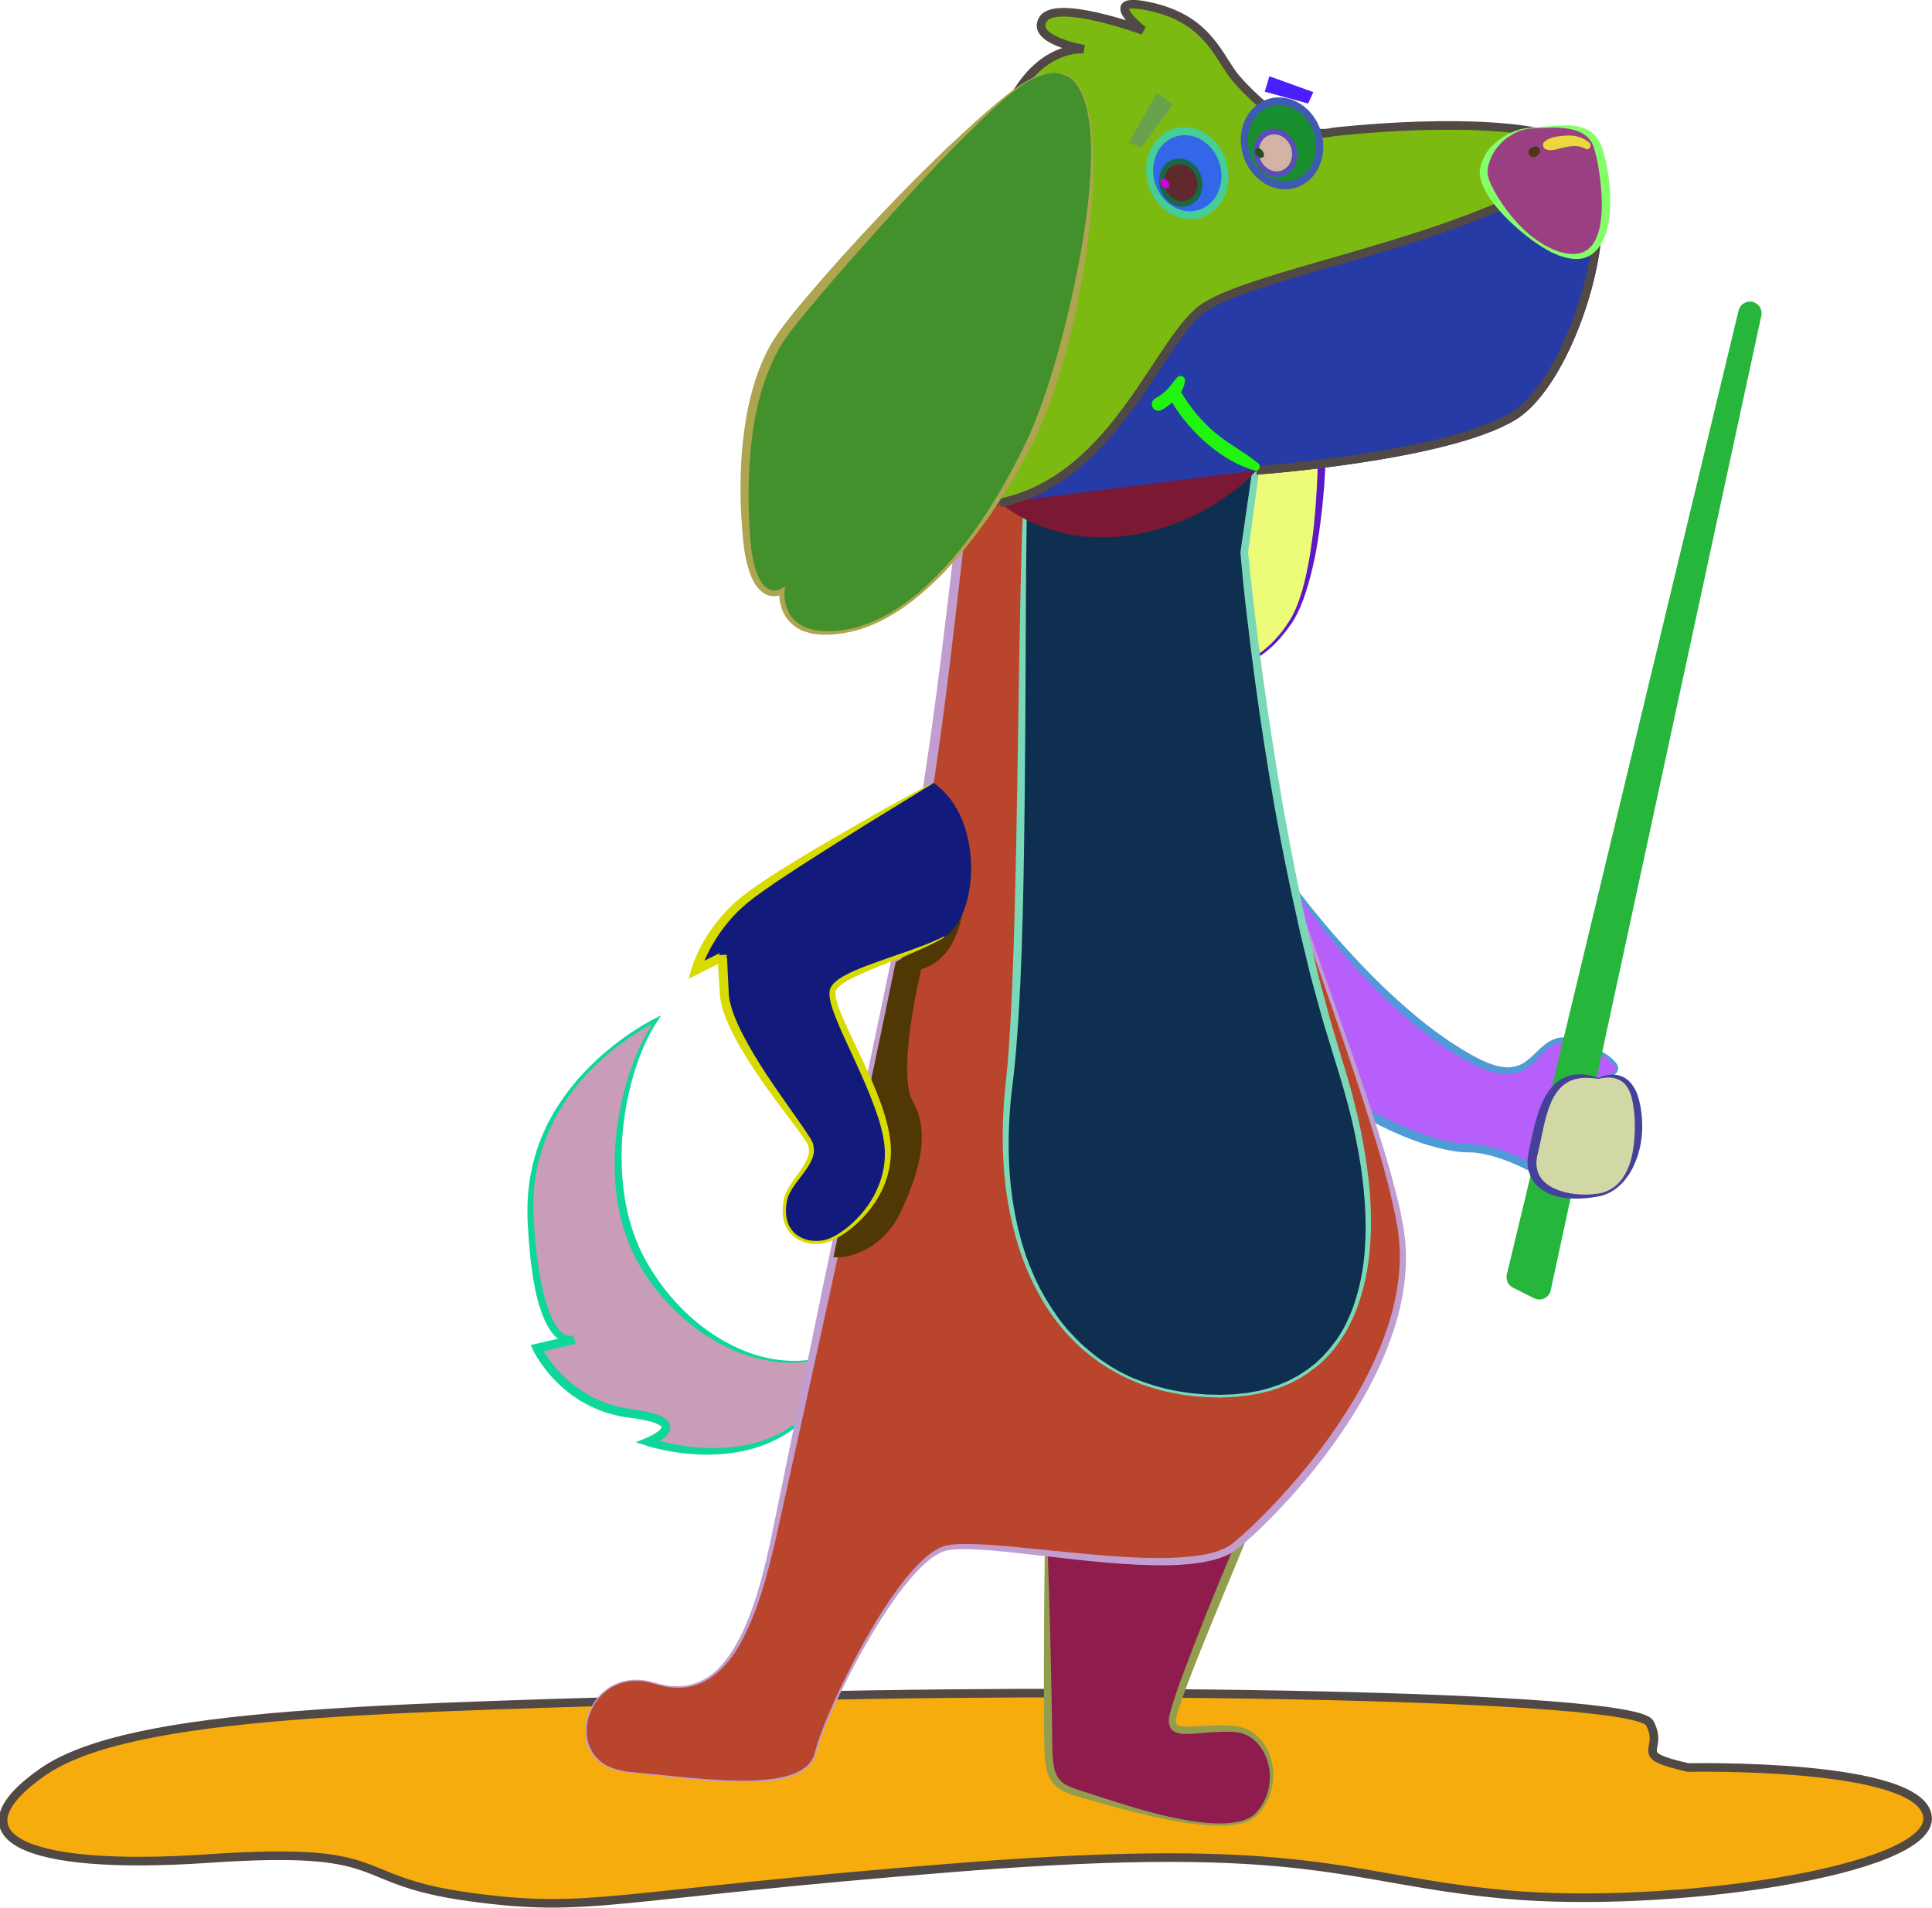 <?xml version="1.0" standalone="no"?>
<svg version="1.1" x="0" y="0" width="100%" height="100%" viewBox="0.8 0 1351.9 1334.95" xmlns="http://www.w3.org/2000/svg" xmlns:xlink="http://www.w3.org/1999/xlink">
			<style type="text/css">
				.st2 {
					stroke: none;
					stroke-width: 1;
					stroke-linecap: butt;
					stroke-linejoin: miter;
					fill: #eeb860;
					fill-opacity: 1;
					fill-rule: nonZero;
				}

				.st3 {
					stroke: none;
					stroke-width: 1;
					stroke-linecap: butt;
					stroke-linejoin: miter;
					fill: #504945;
					fill-opacity: 1;
					fill-rule: nonzero;
				}

				.st4 {
					stroke: none;
					stroke-width: 1;
					stroke-linecap: butt;
					stroke-linejoin: miter;
					fill: #654847;
					fill-opacity: 1;
					fill-rule: nonZero;
				}

				.st5 {
					stroke: none;
					stroke-width: 1;
					stroke-linecap: butt;
					stroke-linejoin: miter;
					fill: #ffcc66;
					fill-opacity: 1;
					fill-rule: nonZero;
				}

				.st6 {
					stroke: none;
					stroke-width: 1;
					stroke-linecap: butt;
					stroke-linejoin: miter;
					fill: #504945;
					fill-opacity: 1;
					fill-rule: nonzero;
				}

				.st7 {
					stroke: #504945;
					stroke-opacity: 1;
					stroke-width: 6.009;
					stroke-linecap: butt;
					stroke-linejoin: miter;
					fill: #94b165;
					fill-opacity: 1;
					fill-rule: nonZero;
				}

				.st8 {
					stroke: none;
					stroke-width: 1;
					stroke-linecap: butt;
					stroke-linejoin: miter;
					fill: #eeb860;
					fill-opacity: 1;
					fill-rule: nonZero;
				}

				.st9 {
					stroke: none;
					stroke-width: 1;
					stroke-linecap: butt;
					stroke-linejoin: miter;
					fill: #504945;
					fill-opacity: 1;
					fill-rule: nonzero;
				}

				.st10 {
					stroke: none;
					stroke-width: 1;
					stroke-linecap: butt;
					stroke-linejoin: miter;
					fill: #5e4842;
					fill-opacity: 1;
					fill-rule: nonZero;
				}

				.st11 {
					stroke: none;
					stroke-width: 1;
					stroke-linecap: butt;
					stroke-linejoin: miter;
					fill: #504945;
					fill-opacity: 1;
					fill-rule: nonzero;
				}

				.st12 {
					stroke: none;
					stroke-width: 1;
					stroke-linecap: butt;
					stroke-linejoin: miter;
					fill: #eeb860;
					fill-opacity: 1;
					fill-rule: nonZero;
				}

				.st13 {
					stroke: none;
					stroke-width: 1;
					stroke-linecap: butt;
					stroke-linejoin: miter;
					fill: #504945;
					fill-opacity: 1;
					fill-rule: nonzero;
				}

				.st14 {
					stroke: none;
					stroke-width: 1;
					stroke-linecap: butt;
					stroke-linejoin: miter;
					fill: #ffcc66;
					fill-opacity: 1;
					fill-rule: nonZero;
				}

				.st15 {
					stroke: none;
					stroke-width: 1;
					stroke-linecap: butt;
					stroke-linejoin: miter;
					fill: #504945;
					fill-opacity: 1;
					fill-rule: nonzero;
				}

				.st16 {
					stroke: none;
					stroke-width: 1;
					stroke-linecap: butt;
					stroke-linejoin: miter;
					fill: #fff0d2;
					fill-opacity: 1;
					fill-rule: nonZero;
				}

				.st17 {
					stroke: none;
					stroke-width: 1;
					stroke-linecap: butt;
					stroke-linejoin: miter;
					fill: #504945;
					fill-opacity: 1;
					fill-rule: nonzero;
				}

				.st18 {
					stroke: none;
					stroke-width: 1;
					stroke-linecap: butt;
					stroke-linejoin: miter;
					fill: #eeb860;
					fill-opacity: 1;
					fill-rule: nonZero;
				}

				.st19 {
					stroke: none;
					stroke-width: 1;
					stroke-linecap: butt;
					stroke-linejoin: miter;
					fill: #ffcc66;
					fill-opacity: 1;
					fill-rule: nonZero;
				}

				.st20 {
					stroke: none;
					stroke-width: 1;
					stroke-linecap: butt;
					stroke-linejoin: miter;
					fill: #504945;
					fill-opacity: 1;
					fill-rule: nonZero;
				}

				.st21 {
					stroke: none;
					stroke-width: 1;
					stroke-linecap: butt;
					stroke-linejoin: miter;
					fill: #ffcc66;
					fill-opacity: 1;
					fill-rule: nonZero;
				}

				.st22 {
					stroke: #504945;
					stroke-opacity: 1;
					stroke-width: 6.009;
					stroke-linecap: butt;
					stroke-linejoin: miter;
					fill: none;
				}

				.st23 {
					stroke: none;
					stroke-width: 1;
					stroke-linecap: butt;
					stroke-linejoin: miter;
					fill: #fff0d2;
					fill-opacity: 1;
					fill-rule: nonZero;
				}

				.st24 {
					stroke: #504945;
					stroke-opacity: 1;
					stroke-width: 6.009;
					stroke-linecap: butt;
					stroke-linejoin: miter;
					fill: none;
				}

				.st25 {
					stroke: none;
					stroke-width: 1;
					stroke-linecap: butt;
					stroke-linejoin: miter;
					fill: #504945;
					fill-opacity: 1;
					fill-rule: nonZero;
				}

				.st26 {
					stroke: none;
					stroke-width: 1;
					stroke-linecap: butt;
					stroke-linejoin: miter;
					fill: #504945;
					fill-opacity: 1;
					fill-rule: nonzero;
				}

				.st27 {
					stroke: none;
					stroke-width: 1;
					stroke-linecap: butt;
					stroke-linejoin: miter;
					fill: #fffeff;
					fill-opacity: 1;
					fill-rule: nonZero;
				}

				.st28 {
					stroke: none;
					stroke-width: 1;
					stroke-linecap: butt;
					stroke-linejoin: miter;
					fill: #fffeff;
					fill-opacity: 1;
					fill-rule: nonZero;
				}

				.st29 {
					stroke: none;
					stroke-width: 1;
					stroke-linecap: butt;
					stroke-linejoin: miter;
					fill: #654847;
					fill-opacity: 1;
					fill-rule: nonZero;
				}

				.st30 {
					stroke: none;
					stroke-width: 1;
					stroke-linecap: butt;
					stroke-linejoin: miter;
					fill: #eeb860;
					fill-opacity: 1;
					fill-rule: nonZero;
				}

				.st31 {
					stroke: none;
					stroke-width: 1;
					stroke-linecap: butt;
					stroke-linejoin: miter;
					fill: #ffffff;
					fill-opacity: 1;
					fill-rule: nonZero;
				}

				.st32 {
					stroke: none;
					stroke-width: 1;
					stroke-linecap: butt;
					stroke-linejoin: miter;
					fill: #5b5a5b;
					fill-opacity: 1;
					fill-rule: nonZero;
				}

				.st33 {
					stroke: none;
					stroke-width: 1;
					stroke-linecap: butt;
					stroke-linejoin: miter;
					fill: #504945;
					fill-opacity: 1;
					fill-rule: nonZero;
				}

				.st34 {
					stroke: none;
					stroke-width: 1;
					stroke-linecap: butt;
					stroke-linejoin: miter;
					fill: #ffffff;
					fill-opacity: 1;
					fill-rule: nonZero;
				}

				.st35 {
					stroke: none;
					stroke-width: 1;
					stroke-linecap: butt;
					stroke-linejoin: miter;
					fill: #eeb860;
					fill-opacity: 1;
					fill-rule: nonZero;
				}

				.st36 {
					stroke: none;
					stroke-width: 1;
					stroke-linecap: butt;
					stroke-linejoin: miter;
					fill: #ffffff;
					fill-opacity: 1;
					fill-rule: nonZero;
				}

				.st37 {
					stroke: none;
					stroke-width: 1;
					stroke-linecap: butt;
					stroke-linejoin: miter;
					fill: #5b5a5b;
					fill-opacity: 1;
					fill-rule: nonZero;
				}

				.st38 {
					stroke: none;
					stroke-width: 1;
					stroke-linecap: butt;
					stroke-linejoin: miter;
					fill: #504945;
					fill-opacity: 1;
					fill-rule: nonZero;
				}

				.st39 {
					stroke: none;
					stroke-width: 1;
					stroke-linecap: butt;
					stroke-linejoin: miter;
					fill: #ffffff;
					fill-opacity: 1;
					fill-rule: nonZero;
				}

				.st40 {
					stroke: none;
					stroke-width: 1;
					stroke-linecap: butt;
					stroke-linejoin: miter;
					fill: #654847;
					fill-opacity: 1;
					fill-rule: nonZero;
				}

				.st41 {
					stroke: none;
					stroke-width: 1;
					stroke-linecap: butt;
					stroke-linejoin: miter;
					fill: #654847;
					fill-opacity: 1;
					fill-rule: nonZero;
				}

				.st42 {
					stroke: none;
					stroke-width: 1;
					stroke-linecap: butt;
					stroke-linejoin: miter;
					fill: #654847;
					fill-opacity: 1;
					fill-rule: nonZero;
				}

				.st43 {
					stroke: none;
					stroke-width: 1;
					stroke-linecap: butt;
					stroke-linejoin: miter;
					fill: #504945;
					fill-opacity: 1;
					fill-rule: nonzero;
				}
			</style>
			<defs/>
			<g id="图层_2">
				<g id="组1">
					<g id="组2">
						<g id="组3">
							<path class="st2" id="路径1" d="M 895.682 605.547 C 927.682 654.247 982.482 716.647 1032.682 742.547 C 1082.882 768.447 1070.682 712.147 1111.782 731.847 C 1152.882 751.647 1119.382 754.647 1119.382 754.647 C 1119.382 754.647 1142.182 757.647 1145.282 769.847 C 1148.382 782.047 1146.782 818.547 1125.482 830.747 C 1104.182 842.947 1072.182 817.047 1072.182 817.047 C 1072.182 817.047 1047.782 803.347 1028.082 803.347 C 1008.282 803.347 964.182 788.147 930.682 760.747 C 897.182 733.347 877.382 681.647 877.382 681.647 C 877.382 681.647 895.682 605.547 895.682 605.547  Z " style="fill:#b75ffb"/>
							<g id="组4">
								<path class="st3" id="复合路径1" d="M 895.682 605.247 C 895.682 605.247 907.982 621.747 907.982 621.747 C 909.982 624.447 912.182 627.147 914.182 629.747 C 915.182 631.047 916.282 632.447 917.282 633.747 C 917.282 633.747 920.482 637.647 920.482 637.647 C 928.982 648.147 937.882 658.447 947.082 668.347 C 956.282 678.247 965.682 687.947 975.682 697.047 C 985.582 706.147 995.882 714.947 1006.782 722.847 C 1006.782 722.847 1014.982 728.647 1014.982 728.647 C 1014.982 728.647 1023.482 734.047 1023.482 734.047 C 1029.282 737.447 1034.982 740.947 1041.082 743.347 C 1041.082 743.347 1042.182 743.847 1042.182 743.847 C 1042.182 743.847 1043.282 744.247 1043.282 744.247 C 1043.282 744.247 1045.582 745.047 1045.582 745.047 C 1046.382 745.347 1047.082 745.447 1047.882 745.747 C 1047.882 745.747 1049.082 746.047 1049.082 746.047 C 1049.482 746.147 1049.882 746.247 1050.282 746.247 C 1053.382 746.947 1056.582 747.147 1059.582 746.547 C 1062.582 746.047 1065.482 744.847 1068.082 743.047 C 1070.682 741.247 1073.082 738.947 1075.482 736.647 C 1077.882 734.247 1080.382 731.847 1083.382 729.747 C 1086.382 727.747 1089.882 726.147 1093.482 725.947 C 1097.082 725.647 1100.782 726.147 1104.082 727.247 C 1104.982 727.447 1105.782 727.847 1106.582 728.147 C 1107.382 728.447 1108.282 728.747 1108.982 729.147 C 1110.582 729.847 1112.182 730.547 1113.682 731.347 C 1116.782 732.847 1119.782 734.547 1122.682 736.347 C 1125.582 738.147 1128.482 740.147 1130.882 742.847 C 1131.482 743.547 1131.982 744.247 1132.482 745.147 C 1132.682 745.547 1132.882 746.047 1132.982 746.547 C 1133.082 747.047 1133.182 747.547 1133.082 748.147 C 1132.982 749.247 1132.482 750.247 1131.782 750.947 C 1131.082 751.647 1130.282 752.247 1129.482 752.647 C 1127.882 753.547 1126.182 754.047 1124.482 754.447 C 1122.782 754.847 1121.082 755.147 1119.282 755.347 C 1119.282 755.347 1119.282 753.547 1119.282 753.547 C 1122.582 754.047 1125.782 754.847 1128.982 755.847 C 1132.182 756.847 1135.282 758.147 1138.182 759.947 C 1140.982 761.747 1143.782 764.047 1145.282 767.347 C 1145.682 768.147 1145.982 769.047 1146.182 769.847 C 1146.382 770.647 1146.582 771.547 1146.682 772.347 C 1146.982 774.047 1147.082 775.647 1147.282 777.347 C 1147.682 783.947 1147.382 790.647 1146.282 797.247 C 1145.182 803.847 1143.382 810.347 1140.382 816.347 C 1137.382 822.347 1133.082 828.047 1127.082 831.747 C 1124.082 833.647 1120.682 834.947 1117.282 835.547 C 1113.782 836.147 1110.282 836.147 1106.882 835.747 C 1099.982 834.847 1093.582 832.447 1087.582 829.547 C 1084.582 828.047 1081.582 826.447 1078.782 824.747 C 1075.882 822.947 1073.182 821.147 1070.382 819.047 C 1070.382 819.047 1070.782 819.347 1070.782 819.347 C 1066.382 817.047 1061.582 814.847 1056.882 812.947 C 1052.082 811.047 1047.282 809.447 1042.382 808.247 C 1037.482 807.047 1032.582 806.247 1027.582 806.347 C 1021.982 806.347 1016.682 805.347 1011.482 804.247 C 1000.982 801.947 990.982 798.547 981.182 794.447 C 971.382 790.347 961.882 785.547 952.882 780.147 C 943.782 774.647 935.082 768.547 926.982 761.647 C 918.782 754.647 911.782 746.547 905.582 737.947 C 899.282 729.447 893.782 720.347 888.782 711.047 C 883.782 701.747 879.282 692.247 875.582 682.347 C 875.582 682.347 875.382 681.747 875.382 681.747 C 875.382 681.747 875.582 681.147 875.582 681.147 C 875.582 681.147 880.682 661.747 880.682 661.747 C 880.682 661.747 885.782 642.547 885.782 642.547 C 885.782 642.547 890.882 623.747 890.882 623.747 C 890.882 623.747 895.682 605.247 895.682 605.247  Z M 895.782 605.747 C 895.782 605.747 891.482 625.247 891.482 625.247 C 891.482 625.247 887.482 644.447 887.482 644.447 C 887.482 644.447 883.482 663.347 883.482 663.347 C 883.482 663.347 879.382 682.047 879.382 682.047 C 879.382 682.047 879.282 680.847 879.282 680.847 C 887.482 699.747 897.682 718.147 910.082 734.547 C 916.282 742.747 923.282 750.347 930.982 756.947 C 938.782 763.547 947.382 769.347 956.182 774.647 C 964.982 779.947 974.282 784.547 983.682 788.547 C 988.382 790.547 993.282 792.347 998.082 794.047 C 1002.982 795.647 1007.882 797.147 1012.882 798.247 C 1017.782 799.347 1022.882 800.347 1027.782 800.347 C 1033.282 800.447 1038.782 801.347 1043.982 802.647 C 1049.182 804.047 1054.282 805.747 1059.182 807.747 C 1064.082 809.847 1068.882 812.047 1073.582 814.647 C 1073.582 814.647 1073.782 814.747 1073.782 814.747 C 1073.782 814.747 1073.982 814.847 1073.982 814.847 C 1076.382 816.747 1079.082 818.647 1081.682 820.347 C 1084.382 822.047 1087.182 823.647 1089.982 825.147 C 1095.682 828.047 1101.582 830.347 1107.782 831.247 C 1110.882 831.747 1113.882 831.847 1116.882 831.447 C 1119.882 831.047 1122.682 830.047 1125.382 828.447 C 1130.682 825.347 1134.782 820.447 1137.782 814.847 C 1140.782 809.247 1142.682 803.047 1143.882 796.747 C 1145.082 790.447 1145.582 783.947 1145.282 777.447 C 1145.182 775.847 1145.082 774.247 1144.782 772.647 C 1144.682 771.847 1144.482 771.047 1144.382 770.347 C 1144.182 769.547 1143.982 768.947 1143.682 768.247 C 1142.482 765.547 1140.082 763.347 1137.382 761.647 C 1134.682 759.947 1131.682 758.747 1128.682 757.747 C 1125.582 756.747 1122.482 755.947 1119.282 755.547 C 1119.282 755.547 1112.282 754.447 1112.282 754.447 C 1112.282 754.447 1119.282 753.747 1119.282 753.747 C 1120.882 753.547 1122.582 753.247 1124.182 752.847 C 1125.782 752.447 1127.382 751.947 1128.682 751.147 C 1130.082 750.447 1131.182 749.347 1131.282 748.047 C 1131.382 746.847 1130.482 745.447 1129.482 744.247 C 1127.282 741.847 1124.482 739.947 1121.682 738.247 C 1118.782 736.547 1115.782 734.947 1112.782 733.547 C 1111.282 732.747 1109.782 732.147 1108.182 731.547 C 1107.382 731.247 1106.582 730.947 1105.882 730.747 C 1105.082 730.447 1104.282 730.147 1103.482 730.047 C 1100.282 729.147 1097.082 728.747 1093.982 729.147 C 1090.882 729.547 1087.982 730.847 1085.382 732.747 C 1082.782 734.647 1080.482 737.047 1078.182 739.447 C 1075.782 741.947 1073.382 744.447 1070.482 746.547 C 1067.582 748.747 1064.082 750.347 1060.482 751.047 C 1056.782 751.747 1053.082 751.647 1049.582 751.047 C 1049.182 750.947 1048.682 750.947 1048.282 750.847 C 1048.282 750.847 1046.982 750.547 1046.982 750.547 C 1046.082 750.347 1045.282 750.147 1044.382 749.847 C 1044.382 749.847 1041.882 749.047 1041.882 749.047 C 1041.882 749.047 1040.582 748.647 1040.582 748.647 C 1040.582 748.647 1039.382 748.147 1039.382 748.147 C 1032.782 745.547 1026.882 742.147 1020.882 738.747 C 1020.882 738.747 1012.182 733.247 1012.182 733.247 C 1012.182 733.247 1003.782 727.347 1003.782 727.347 C 992.782 719.147 982.382 710.247 972.482 700.847 C 972.482 700.847 965.182 693.747 965.182 693.747 C 965.182 693.747 958.082 686.447 958.082 686.447 C 955.682 684.047 953.382 681.447 951.082 678.947 C 951.082 678.947 947.682 675.147 947.682 675.147 C 946.582 673.847 945.482 672.547 944.282 671.247 C 942.082 668.647 939.782 666.147 937.582 663.547 C 937.582 663.547 931.082 655.647 931.082 655.647 C 926.882 650.347 922.582 644.947 918.582 639.447 C 918.582 639.447 915.582 635.347 915.582 635.347 C 914.582 633.947 913.582 632.547 912.582 631.147 C 910.682 628.347 908.582 625.647 906.782 622.747 C 906.782 622.747 903.982 618.547 903.982 618.547 C 903.982 618.547 902.582 616.447 902.582 616.447 C 902.082 615.747 901.582 615.047 901.182 614.347 C 899.182 611.647 897.582 608.747 895.782 605.747  Z " style="fill:#4f9bd7"/>
							</g>
						</g>
						<path class="st4" id="路径4" d="M 1228.682 211.747 C 1228.682 211.747 1228.682 211.747 1228.682 211.747 C 1232.182 213.347 1234.082 217.147 1233.282 220.847 C 1233.282 220.847 1085.882 902.947 1085.882 902.947 C 1084.782 908.147 1079.082 910.847 1074.282 908.447 C 1074.282 908.447 1059.482 901.047 1059.482 901.047 C 1056.082 899.347 1054.382 895.547 1055.182 891.847 C 1055.182 891.847 1217.382 217.147 1217.382 217.147 C 1218.682 212.347 1224.082 209.647 1228.682 211.747  Z " style="fill:#25b63b"/>
						<g id="组5">
							<path class="st5" id="路径5" d="M 1119.482 754.647 C 1119.482 754.647 1139.682 745.647 1145.382 769.847 C 1150.982 794.147 1145.382 832.047 1118.682 836.247 C 1091.982 840.447 1068.082 830.647 1073.682 806.747 C 1079.282 782.847 1082.282 744.647 1119.482 754.647  Z " style="fill:#d1d8a6"/>
							<g id="组6">
								<path class="st6" id="复合路径2" d="M 1119.382 754.347 C 1119.382 754.347 1119.382 754.347 1119.382 754.347 C 1119.382 754.347 1119.382 754.347 1119.382 754.347 C 1119.382 754.347 1119.482 754.247 1119.482 754.247 C 1119.482 754.247 1119.682 754.147 1119.682 754.147 C 1119.682 754.147 1120.182 753.947 1120.182 753.947 C 1120.482 753.847 1120.782 753.647 1121.182 753.547 C 1121.782 753.247 1122.482 753.047 1123.182 752.847 C 1124.482 752.447 1125.882 752.147 1127.382 752.047 C 1130.182 751.747 1133.282 752.147 1135.982 753.347 C 1138.782 754.547 1141.182 756.647 1142.882 759.047 C 1144.682 761.447 1145.982 764.147 1146.882 766.847 C 1148.582 772.347 1149.482 777.847 1149.782 783.447 C 1150.182 789.047 1149.882 794.647 1148.882 800.247 C 1148.382 803.047 1147.682 805.747 1146.882 808.447 C 1145.982 811.147 1144.982 813.747 1143.782 816.247 C 1142.582 818.747 1141.182 821.247 1139.482 823.447 C 1137.882 825.747 1136.082 827.947 1133.982 829.747 C 1129.882 833.547 1124.682 836.247 1119.082 837.247 C 1113.682 838.247 1108.182 838.847 1102.582 838.747 C 1096.982 838.647 1091.282 837.947 1085.882 835.747 C 1083.182 834.647 1080.582 833.247 1078.182 831.347 C 1075.782 829.447 1073.782 827.047 1072.382 824.247 C 1070.882 821.447 1070.082 818.447 1069.782 815.347 C 1069.482 812.247 1069.782 809.247 1070.482 806.347 C 1071.582 801.047 1072.582 795.747 1073.882 790.447 C 1074.482 787.747 1075.182 785.047 1075.982 782.447 C 1076.782 779.747 1077.582 777.147 1078.682 774.447 C 1079.782 771.847 1080.982 769.247 1082.382 766.747 C 1083.882 764.247 1085.582 761.847 1087.582 759.747 C 1089.582 757.647 1091.982 755.747 1094.682 754.447 C 1097.282 753.047 1100.182 752.347 1103.082 751.947 C 1105.982 751.647 1108.782 751.747 1111.582 752.247 C 1112.982 752.447 1114.282 752.847 1115.682 753.147 C 1116.382 753.247 1116.982 753.547 1117.582 753.747 C 1117.582 753.747 1119.382 754.347 1119.382 754.347  Z M 1119.482 754.947 C 1118.182 754.747 1116.682 754.547 1115.382 754.447 C 1114.082 754.347 1112.682 754.247 1111.382 754.247 C 1108.682 754.147 1106.082 754.447 1103.582 755.047 C 1101.082 755.647 1098.682 756.547 1096.682 757.947 C 1094.582 759.247 1092.782 761.047 1091.182 762.947 C 1087.982 766.847 1085.882 771.547 1084.182 776.547 C 1082.482 781.547 1081.282 786.647 1080.182 791.947 C 1079.082 797.147 1077.982 802.547 1076.682 807.847 C 1075.482 812.647 1075.582 817.547 1077.582 821.747 C 1079.482 825.947 1083.482 829.247 1087.982 831.447 C 1092.582 833.647 1097.682 834.947 1102.982 835.547 C 1108.282 836.147 1113.682 836.047 1118.982 835.247 C 1124.182 834.547 1129.082 832.047 1132.882 828.347 C 1136.582 824.647 1139.182 819.847 1140.982 814.947 C 1142.682 809.947 1143.682 804.747 1144.182 799.547 C 1144.782 794.347 1144.882 789.047 1144.682 783.747 C 1144.582 781.147 1144.382 778.447 1143.982 775.847 C 1143.682 773.247 1143.182 770.647 1142.582 768.147 C 1141.882 765.647 1141.082 763.347 1139.782 761.247 C 1139.182 760.147 1138.382 759.247 1137.582 758.347 C 1136.782 757.447 1135.782 756.747 1134.782 756.147 C 1132.682 754.947 1130.182 754.247 1127.682 754.047 C 1126.382 753.947 1125.082 753.947 1123.782 754.147 C 1123.082 754.247 1122.482 754.347 1121.782 754.447 C 1121.482 754.547 1121.082 754.547 1120.782 754.647 C 1120.782 754.647 1120.282 754.747 1120.282 754.747 C 1120.282 754.747 1119.482 754.947 1119.482 754.947  Z " style="fill:#45419a"/>
							</g>
						</g>
					</g>
					<path class="st7" id="路径8" d="M 1182.082 1236.847 C 1140.682 1227.347 1165.982 1226.047 1155.182 1205.747 C 1144.382 1185.447 756.282 1180.547 514.982 1188.047 C 273.682 1195.547 92.482 1196.547 30.282 1240.247 C -31.918 1283.947 14.282 1309.547 146.382 1300.547 C 278.482 1291.547 242.682 1315.447 328.982 1327.347 C 415.282 1339.247 426.382 1325.947 672.982 1306.547 C 919.582 1287.147 940.482 1315.147 1054.082 1325.647 C 1167.682 1336.147 1353.482 1309.447 1349.582 1271.347 C 1345.682 1233.247 1182.082 1236.847 1182.082 1236.847  Z " style="fill:#f6ac0d"/>
					<g id="组7">
						<path class="st8" id="路径9" d="M 591.282 944.947 C 542.582 969.347 480.182 937.347 449.782 882.547 C 419.382 827.747 436.082 748.647 460.482 713.647 C 460.482 713.647 367.682 756.247 372.182 852.147 C 376.682 948.047 402.582 937.347 402.582 937.347 C 402.582 937.347 376.682 943.447 376.682 943.447 C 376.682 943.447 394.982 983.047 442.082 989.147 C 489.182 995.247 454.282 1008.947 454.282 1008.947 C 454.282 1008.947 533.382 1036.347 574.482 980.047 C 615.582 923.747 591.282 944.947 591.282 944.947  Z " style="fill:#c99cb8"/>
						<g id="组8">
							<path class="st9" id="复合路径3" d="M 591.482 945.147 C 578.482 951.747 563.682 954.347 549.182 953.447 C 541.982 952.947 534.682 951.747 527.682 949.747 C 520.682 947.747 513.882 945.047 507.382 941.747 C 481.382 928.447 459.682 906.847 445.882 880.847 C 442.482 874.347 439.582 867.447 437.482 860.447 C 435.282 853.447 433.682 846.247 432.582 838.947 C 430.482 824.447 430.382 809.647 431.882 795.147 C 433.382 780.647 436.382 766.247 440.782 752.447 C 445.282 738.647 451.182 725.147 459.482 713.147 C 459.482 713.147 460.782 714.747 460.782 714.747 C 455.782 717.147 450.882 719.947 446.082 722.947 C 441.382 725.947 436.682 729.147 432.282 732.647 C 427.882 736.047 423.582 739.747 419.482 743.547 C 417.482 745.547 415.382 747.447 413.482 749.447 C 412.482 750.447 411.482 751.447 410.582 752.547 C 410.582 752.547 407.782 755.747 407.782 755.747 C 400.382 764.247 393.982 773.547 388.782 783.447 C 383.582 793.347 379.682 803.947 377.182 814.747 C 374.682 825.647 373.682 836.747 374.082 847.947 C 374.082 847.947 374.182 852.147 374.182 852.147 C 374.182 852.147 374.482 856.347 374.482 856.347 C 374.682 859.147 374.882 861.947 375.082 864.747 C 375.082 864.747 375.482 868.947 375.482 868.947 C 375.482 868.947 375.882 873.147 375.882 873.147 C 376.182 875.947 376.482 878.747 376.882 881.547 C 377.182 884.347 377.682 887.047 378.082 889.847 C 378.582 892.547 378.982 895.347 379.582 898.047 C 380.682 903.547 381.982 908.947 383.782 914.147 C 384.682 916.747 385.582 919.347 386.782 921.747 C 387.882 924.247 389.182 926.547 390.682 928.647 C 392.182 930.747 393.882 932.647 395.882 933.747 C 396.882 934.347 397.882 934.747 398.882 934.947 C 399.382 935.047 399.882 935.047 400.282 935.047 C 400.482 935.047 400.782 935.047 400.982 934.947 C 401.082 934.947 401.182 934.947 401.282 934.847 C 401.282 934.847 401.382 934.847 401.382 934.847 C 401.382 934.847 401.482 934.847 401.382 934.847 C 401.382 934.847 403.182 940.347 403.182 940.347 C 403.182 940.347 377.382 946.547 377.382 946.547 C 377.382 946.547 379.482 942.247 379.482 942.247 C 379.982 943.247 380.582 944.447 381.282 945.447 C 381.982 946.547 382.582 947.647 383.282 948.647 C 384.682 950.747 386.182 952.847 387.782 954.847 C 390.982 958.847 394.582 962.547 398.382 965.947 C 402.182 969.347 406.382 972.347 410.782 975.047 C 415.182 977.647 419.782 979.847 424.582 981.647 C 429.382 983.347 434.382 984.647 439.382 985.547 C 439.382 985.547 447.282 986.747 447.282 986.747 C 449.982 987.247 452.682 987.647 455.382 988.347 C 458.082 989.047 460.782 989.747 463.482 991.047 C 464.182 991.347 464.882 991.747 465.582 992.147 C 465.982 992.347 466.282 992.647 466.582 992.947 C 466.782 993.047 466.882 993.147 467.082 993.347 C 467.082 993.347 467.582 993.847 467.582 993.847 C 467.582 993.847 468.082 994.347 468.082 994.347 C 468.282 994.547 468.382 994.747 468.582 995.047 C 468.582 995.047 468.982 995.747 468.982 995.747 C 469.082 995.947 469.182 996.347 469.382 996.547 C 469.482 996.847 469.582 997.147 469.682 997.447 C 469.682 997.747 469.782 998.047 469.782 998.447 C 469.882 999.147 469.682 999.647 469.682 1000.347 C 469.582 1000.947 469.282 1001.447 469.082 1001.947 C 468.882 1002.347 468.582 1002.847 468.282 1003.247 C 467.982 1003.647 467.782 1003.947 467.482 1004.247 C 467.182 1004.547 466.882 1004.847 466.582 1005.147 C 465.382 1006.247 464.182 1007.147 462.982 1007.947 C 460.482 1009.547 458.082 1010.747 455.382 1011.747 C 455.382 1011.747 455.282 1006.247 455.282 1006.247 C 458.682 1007.447 462.482 1008.447 466.182 1009.247 C 469.882 1010.147 473.682 1010.847 477.382 1011.447 C 484.882 1012.647 492.582 1013.347 500.182 1013.247 C 507.782 1013.247 515.382 1012.647 522.882 1011.147 C 530.382 1009.647 537.682 1007.247 544.482 1003.947 C 551.382 1000.647 557.782 996.247 563.382 991.147 C 569.082 986.047 573.882 979.947 578.382 973.647 C 582.982 967.347 587.482 961.147 591.682 954.547 C 593.782 951.247 595.782 947.947 597.382 944.447 C 597.682 943.547 598.082 942.647 598.082 941.847 C 598.082 941.147 596.882 941.547 596.182 941.947 C 594.482 942.647 592.982 943.847 591.482 945.147  Z M 591.182 944.647 C 592.582 943.447 594.182 942.147 595.882 941.247 C 596.282 941.047 596.782 940.847 597.282 940.647 C 597.582 940.647 597.882 940.547 598.182 940.747 C 598.582 940.947 598.682 941.347 598.682 941.547 C 598.782 942.747 598.382 943.647 597.982 944.547 C 596.482 948.147 594.382 951.447 592.382 954.747 C 588.282 961.347 583.882 967.747 579.382 974.147 C 577.182 977.347 574.982 980.547 572.582 983.647 C 571.982 984.447 571.482 985.247 570.782 985.947 C 570.782 985.947 568.882 988.147 568.882 988.147 C 568.182 988.847 567.582 989.647 566.882 990.347 C 566.882 990.347 564.782 992.447 564.782 992.447 C 559.182 997.947 552.782 1002.647 545.782 1006.347 C 538.782 1010.047 531.382 1012.847 523.682 1014.747 C 515.982 1016.547 508.082 1017.547 500.182 1017.847 C 492.282 1018.147 484.382 1017.647 476.582 1016.647 C 472.682 1016.147 468.782 1015.447 464.882 1014.647 C 460.982 1013.847 457.182 1012.947 453.282 1011.647 C 453.282 1011.647 445.682 1009.247 445.682 1009.247 C 445.682 1009.247 453.182 1006.147 453.182 1006.147 C 455.382 1005.247 457.682 1004.047 459.682 1002.747 C 460.682 1002.047 461.682 1001.447 462.382 1000.647 C 463.082 999.947 463.682 999.147 463.682 998.847 C 463.682 998.847 463.782 998.747 463.682 998.747 C 463.682 998.747 463.682 998.747 463.682 998.747 C 463.682 998.747 463.682 998.747 463.682 998.647 C 463.682 998.647 463.682 998.647 463.682 998.547 C 463.682 998.547 463.582 998.447 463.582 998.447 C 463.582 998.447 463.582 998.347 463.482 998.247 C 463.482 998.247 463.282 998.047 463.282 998.047 C 463.182 997.947 463.082 997.747 462.782 997.647 C 462.782 997.647 462.182 997.247 462.182 997.247 C 461.682 997.047 461.282 996.747 460.782 996.447 C 458.682 995.447 456.282 994.747 453.782 994.247 C 451.282 993.647 448.782 993.247 446.182 992.747 C 446.182 992.747 438.282 991.647 438.282 991.647 C 432.882 990.747 427.482 989.447 422.282 987.547 C 417.082 985.647 412.082 983.247 407.382 980.447 C 402.682 977.647 398.182 974.347 394.082 970.647 C 389.982 967.047 386.182 962.947 382.782 958.647 C 381.082 956.447 379.482 954.247 377.982 951.947 C 377.182 950.747 376.482 949.647 375.782 948.447 C 375.082 947.247 374.482 946.047 373.782 944.647 C 373.782 944.647 372.182 941.247 372.182 941.247 C 372.182 941.247 375.882 940.347 375.882 940.347 C 375.882 940.347 401.782 934.347 401.782 934.347 C 401.782 934.347 403.582 939.847 403.582 939.847 C 403.282 939.947 403.182 939.947 403.082 940.047 C 403.082 940.047 402.682 940.147 402.682 940.147 C 402.382 940.247 402.182 940.247 401.882 940.247 C 401.382 940.347 400.882 940.347 400.482 940.347 C 399.482 940.347 398.582 940.247 397.682 940.047 C 395.882 939.647 394.282 938.947 392.882 938.047 C 389.982 936.247 387.882 933.847 386.182 931.347 C 384.382 928.847 382.982 926.147 381.782 923.447 C 380.582 920.747 379.582 918.047 378.682 915.247 C 376.882 909.747 375.582 904.147 374.582 898.447 C 373.982 895.647 373.582 892.847 373.182 889.947 C 372.782 887.147 372.382 884.247 372.082 881.447 C 371.782 878.647 371.482 875.747 371.282 872.947 C 371.282 872.947 370.882 868.747 370.882 868.747 C 370.882 868.747 370.582 864.447 370.582 864.447 C 370.382 861.647 370.182 858.747 370.082 855.947 C 370.082 855.947 369.882 851.647 369.882 851.647 C 369.882 851.647 369.882 847.347 369.882 847.347 C 369.782 835.847 371.182 824.447 373.982 813.347 C 376.782 802.247 380.982 791.547 386.582 781.547 C 387.982 779.047 389.382 776.547 390.982 774.247 C 390.982 774.247 393.282 770.647 393.282 770.647 C 393.282 770.647 395.782 767.147 395.782 767.147 C 397.382 764.747 399.182 762.547 400.882 760.347 C 401.782 759.247 402.682 758.147 403.582 757.047 C 404.482 755.947 405.382 754.847 406.382 753.847 C 410.182 749.547 414.182 745.547 418.282 741.647 C 422.482 737.747 426.782 734.147 431.282 730.647 C 440.282 723.647 449.782 717.447 459.982 712.247 C 459.982 712.247 463.582 710.447 463.582 710.447 C 463.582 710.447 461.282 713.847 461.282 713.847 C 453.282 725.747 447.882 739.247 443.882 752.947 C 439.882 766.747 437.382 780.847 436.282 795.147 C 435.282 809.347 435.682 823.747 437.882 837.747 C 438.982 844.747 440.582 851.747 442.682 858.447 C 444.782 865.247 447.382 871.847 450.582 878.047 C 453.782 884.347 457.582 890.447 461.582 896.247 C 465.682 902.047 470.182 907.547 475.082 912.747 C 484.782 923.147 496.082 932.147 508.582 939.047 C 521.082 945.947 534.882 950.847 549.282 951.947 C 556.382 952.547 563.682 952.347 570.782 950.947 C 577.782 950.147 584.782 947.847 591.182 944.647  Z " style="fill:#0ed79a"/>
						</g>
					</g>
					<g id="组9">
						<path class="st10" id="路径12" d="M 895.582 135.447 C 936.982 215.447 932.382 392.447 903.882 435.247 C 875.482 478.047 845.982 464.547 845.982 464.547 C 845.982 464.547 842.182 487.147 820.582 477.147 C 798.982 467.147 786.482 453.347 785.782 433.147 C 784.982 412.947 791.082 320.847 791.082 320.847 C 791.082 320.847 810.782 160.547 810.782 160.547 C 815.882 118.647 868.482 103.047 895.582 135.447 C 895.582 135.447 895.582 135.447 895.582 135.447  Z " style="fill:#edfc78"/>
						<path class="st11" id="复合路径4" d="M 895.782 135.247 C 895.782 135.247 898.382 140.547 898.382 140.547 C 898.782 141.447 899.282 142.347 899.682 143.247 C 899.682 143.247 900.882 145.947 900.882 145.947 C 900.882 145.947 903.182 151.347 903.182 151.347 C 903.182 151.347 905.182 156.847 905.182 156.847 C 906.682 160.547 907.782 164.247 909.082 168.047 C 910.282 171.747 911.282 175.547 912.482 179.347 C 916.782 194.547 919.882 209.947 922.382 225.547 C 927.382 256.647 929.382 288.347 928.382 319.847 C 927.982 335.647 926.682 351.347 924.582 367.047 C 924.582 367.047 923.782 372.947 923.782 372.947 C 923.782 372.947 922.882 378.747 922.882 378.747 C 922.882 378.747 922.382 381.647 922.382 381.647 C 922.382 381.647 921.882 384.547 921.882 384.547 C 921.882 384.547 920.782 390.347 920.782 390.347 C 919.182 398.047 917.282 405.747 914.882 413.347 C 914.882 413.347 912.982 418.947 912.982 418.947 C 912.682 419.847 912.282 420.847 911.882 421.747 C 911.882 421.747 910.782 424.547 910.782 424.547 C 909.182 428.247 907.382 431.747 905.282 435.147 C 903.082 438.447 900.782 441.647 898.182 444.647 C 895.682 447.747 892.982 450.647 889.982 453.247 C 884.082 458.547 877.282 463.047 869.582 465.447 C 868.682 465.747 867.682 465.947 866.682 466.247 C 865.682 466.447 864.682 466.647 863.682 466.847 C 861.682 467.147 859.682 467.347 857.682 467.347 C 855.682 467.347 853.682 467.247 851.682 466.947 C 849.682 466.647 847.782 466.147 845.782 465.347 C 845.782 465.347 847.282 464.547 847.282 464.547 C 846.782 467.147 845.882 469.547 844.682 471.947 C 843.482 474.247 841.782 476.447 839.582 478.047 C 837.382 479.647 834.682 480.647 831.982 480.847 C 829.282 481.047 826.582 480.647 824.082 479.847 C 824.082 479.847 822.182 479.247 822.182 479.247 C 822.182 479.247 820.382 478.547 820.382 478.547 C 819.182 478.047 818.082 477.447 816.982 476.947 C 814.682 475.847 812.482 474.647 810.282 473.347 C 805.882 470.747 801.682 467.747 797.982 464.247 C 794.282 460.647 790.982 456.547 788.582 451.847 C 786.182 447.247 784.682 442.047 783.982 436.847 C 783.882 435.547 783.782 434.247 783.682 432.947 C 783.682 432.947 783.582 429.147 783.582 429.147 C 783.582 426.647 783.582 424.147 783.582 421.547 C 783.682 416.547 783.782 411.547 783.882 406.547 C 784.482 386.547 785.582 366.547 786.682 346.647 C 786.682 346.647 787.482 331.647 787.482 331.647 C 787.482 331.647 787.882 324.147 787.882 324.147 C 787.982 322.847 787.982 321.647 788.082 320.347 C 788.082 320.347 788.482 316.647 788.482 316.647 C 789.582 306.747 790.882 296.847 792.082 286.847 C 794.482 267.047 796.982 247.147 799.582 227.347 C 802.082 207.547 804.782 187.747 807.682 167.947 C 807.682 167.947 808.782 160.547 808.782 160.547 C 808.982 159.247 809.282 157.947 809.482 156.747 C 809.782 155.447 810.082 154.247 810.482 152.947 C 811.982 147.947 814.182 143.247 817.082 138.947 C 822.982 130.447 831.482 123.947 841.082 120.547 C 845.882 118.747 850.882 117.847 855.982 117.647 C 861.082 117.347 866.082 117.947 870.982 119.247 C 875.882 120.547 880.482 122.547 884.782 125.347 C 888.782 127.947 892.582 131.347 895.782 135.247  Z M 895.282 135.547 C 892.082 131.847 888.382 128.447 884.182 125.747 C 879.982 123.047 875.382 121.147 870.582 119.947 C 865.782 118.747 860.782 118.447 855.882 118.747 C 850.982 119.147 846.182 120.247 841.582 122.147 C 832.482 125.847 824.682 132.347 819.582 140.547 C 817.082 144.647 815.182 149.147 814.082 153.847 C 813.882 155.047 813.582 156.147 813.382 157.347 C 813.382 157.347 812.882 160.947 812.882 160.947 C 812.882 160.947 812.182 168.447 812.182 168.447 C 810.182 188.347 807.982 208.147 805.682 227.947 C 803.382 247.747 800.982 267.647 798.482 287.447 C 797.282 297.347 796.082 307.247 794.782 317.147 C 794.782 317.147 794.282 320.847 794.282 320.847 C 794.282 320.847 793.982 324.447 793.982 324.447 C 793.982 324.447 793.482 331.947 793.482 331.947 C 793.482 331.947 792.482 346.847 792.482 346.847 C 791.182 366.747 789.982 386.747 788.882 406.647 C 788.682 411.647 788.382 416.647 788.282 421.547 C 788.182 424.047 788.182 426.547 788.082 428.947 C 788.082 428.947 788.082 432.647 788.082 432.647 C 788.082 433.847 788.282 435.047 788.282 436.247 C 788.682 440.947 789.982 445.647 791.982 449.947 C 794.082 454.247 796.882 458.147 800.282 461.547 C 803.682 464.947 807.582 467.947 811.682 470.547 C 813.782 471.847 815.882 473.047 818.082 474.247 C 819.182 474.747 820.282 475.347 821.382 475.947 C 821.382 475.947 822.982 476.647 822.982 476.647 C 822.982 476.647 824.682 477.247 824.682 477.247 C 826.882 478.047 829.282 478.447 831.582 478.347 C 833.882 478.247 836.082 477.547 837.982 476.247 C 839.882 474.947 841.382 473.047 842.482 471.047 C 843.682 468.947 844.482 466.647 844.982 464.347 C 844.982 464.347 845.282 463.047 845.282 463.047 C 845.282 463.047 846.482 463.547 846.482 463.547 C 848.082 464.247 849.982 464.747 851.882 465.047 C 853.782 465.347 855.682 465.547 857.582 465.547 C 859.482 465.547 861.382 465.447 863.282 465.047 C 864.282 464.947 865.182 464.647 866.082 464.547 C 866.982 464.247 867.982 464.047 868.882 463.747 C 872.582 462.647 876.082 460.947 879.382 458.947 C 882.682 456.947 885.782 454.547 888.582 451.947 C 891.482 449.347 894.082 446.447 896.582 443.447 C 899.082 440.447 901.282 437.247 903.382 433.947 C 907.382 427.447 909.982 419.947 912.182 412.547 C 914.282 405.047 915.882 397.347 917.182 389.747 C 917.182 389.747 918.082 383.947 918.082 383.947 C 918.082 383.947 918.482 381.047 918.482 381.047 C 918.482 381.047 918.882 378.147 918.882 378.147 C 918.882 378.147 919.682 372.347 919.682 372.347 C 919.682 372.347 920.282 366.547 920.282 366.547 C 921.882 350.947 922.682 335.347 923.082 319.747 C 923.382 304.147 923.282 288.447 922.682 272.847 C 922.082 257.247 920.982 241.547 919.182 226.047 C 917.382 210.447 914.782 195.047 911.182 179.747 C 910.682 177.847 910.182 175.947 909.682 174.047 C 909.182 172.147 908.682 170.247 908.082 168.347 C 908.082 168.347 906.382 162.747 906.382 162.747 C 905.782 160.847 905.182 159.047 904.482 157.147 C 904.482 157.147 902.482 151.647 902.482 151.647 C 902.482 151.647 900.182 146.247 900.182 146.247 C 900.182 146.247 899.082 143.547 899.082 143.547 C 898.682 142.647 898.282 141.747 897.782 140.947 C 897.782 140.947 895.282 135.547 895.282 135.547  Z " style="fill:#5e17c7"/>
					</g>
					<g id="组10">
						<g id="组11">
							<path class="st12" id="路径15" d="M 732.882 1063.647 C 732.882 1063.647 734.382 1179.347 734.382 1211.247 C 734.382 1243.247 735.882 1249.247 757.182 1255.347 C 778.482 1261.447 860.682 1290.347 880.482 1269.047 C 900.282 1247.747 889.582 1211.247 863.782 1209.647 C 837.982 1208.047 821.182 1215.747 821.182 1203.547 C 821.182 1191.347 871.382 1072.647 880.582 1051.347 C 889.582 1030.147 732.882 1063.647 732.882 1063.647  Z " style="fill:#8e1d4d"/>
							<g id="组12">
								<path class="st13" id="复合路径5" d="M 733.082 1063.847 C 733.082 1063.847 733.982 1088.347 733.982 1088.347 C 733.982 1088.347 734.782 1112.647 734.782 1112.647 C 734.782 1112.647 735.482 1136.747 735.482 1136.747 C 735.482 1136.747 736.082 1160.647 736.082 1160.647 C 736.082 1160.647 736.582 1184.547 736.582 1184.547 C 736.582 1184.547 736.982 1208.347 736.982 1208.347 C 736.982 1208.347 737.082 1220.347 737.082 1220.347 C 737.182 1224.347 737.282 1228.247 737.682 1232.147 C 738.082 1235.947 738.782 1239.747 740.482 1242.747 C 742.082 1245.747 744.782 1248.047 748.082 1249.647 C 751.482 1251.347 755.182 1252.447 758.982 1253.647 C 762.882 1254.847 766.682 1256.147 770.482 1257.347 C 778.082 1259.847 785.782 1262.247 793.382 1264.547 C 801.082 1266.847 808.782 1268.947 816.582 1270.747 C 824.382 1272.547 832.282 1274.047 840.182 1275.047 C 844.182 1275.547 848.082 1275.847 852.082 1275.947 C 856.082 1276.047 860.082 1275.947 863.982 1275.347 C 867.882 1274.747 871.782 1273.747 875.182 1271.947 C 876.882 1271.047 878.382 1269.947 879.682 1268.547 C 880.282 1267.847 880.982 1267.047 881.582 1266.347 C 882.182 1265.547 882.782 1264.847 883.282 1263.947 C 885.382 1260.647 887.082 1257.047 888.082 1253.347 C 889.082 1249.547 889.482 1245.647 889.382 1241.747 C 889.182 1237.847 888.382 1234.047 887.082 1230.447 C 885.682 1226.847 883.782 1223.447 881.282 1220.547 C 880.082 1219.047 878.582 1217.847 877.182 1216.647 C 875.682 1215.547 874.082 1214.547 872.382 1213.847 C 871.982 1213.647 871.482 1213.447 871.082 1213.347 C 870.682 1213.247 870.182 1213.047 869.782 1212.847 C 868.882 1212.647 867.982 1212.347 867.082 1212.247 C 866.582 1212.147 866.182 1212.047 865.682 1212.047 C 865.682 1212.047 864.282 1211.947 864.282 1211.947 C 863.382 1211.847 862.382 1211.847 861.382 1211.847 C 853.482 1211.647 845.582 1212.347 837.582 1213.047 C 835.582 1213.247 833.482 1213.347 831.382 1213.347 C 830.282 1213.347 829.282 1213.347 828.182 1213.247 C 827.082 1213.147 825.882 1212.947 824.682 1212.647 C 823.482 1212.247 822.182 1211.647 821.082 1210.647 C 819.982 1209.547 819.282 1208.147 818.982 1206.847 C 818.282 1204.247 818.782 1201.647 819.282 1199.647 C 820.282 1195.547 821.482 1191.747 822.782 1187.847 C 824.082 1184.047 825.382 1180.247 826.782 1176.447 C 837.882 1146.147 849.882 1116.347 862.382 1086.747 C 862.382 1086.747 871.882 1064.547 871.882 1064.547 C 871.882 1064.547 876.682 1053.447 876.682 1053.447 C 876.682 1053.447 877.882 1050.647 877.882 1050.647 C 878.182 1049.947 878.082 1049.947 878.082 1050.047 C 878.182 1050.147 877.882 1049.747 877.382 1049.447 C 876.782 1049.147 876.082 1048.847 875.182 1048.647 C 873.482 1048.147 871.682 1047.947 869.782 1047.747 C 867.882 1047.547 865.982 1047.447 863.982 1047.447 C 860.082 1047.347 856.082 1047.447 852.182 1047.747 C 844.282 1048.147 836.282 1048.847 828.382 1049.747 C 812.482 1051.547 796.582 1053.747 780.782 1056.247 C 780.782 1056.247 756.982 1060.047 756.982 1060.047 C 756.982 1060.047 745.082 1062.047 745.082 1062.047 C 745.082 1062.047 739.182 1063.047 739.182 1063.047 C 739.182 1063.047 736.182 1063.547 736.182 1063.547 C 736.182 1063.547 734.682 1063.847 734.682 1063.847 C 734.682 1063.847 733.982 1063.947 733.982 1063.947 C 733.882 1063.947 733.682 1064.047 733.682 1064.047 C 733.282 1063.847 733.182 1063.847 733.082 1063.847  Z M 732.582 1063.447 C 732.782 1063.347 732.882 1063.347 733.082 1063.247 C 733.082 1063.247 733.482 1063.147 733.482 1063.147 C 733.482 1063.147 734.182 1062.947 734.182 1062.947 C 734.182 1062.947 735.682 1062.547 735.682 1062.547 C 735.682 1062.547 738.582 1061.847 738.582 1061.847 C 738.582 1061.847 744.482 1060.447 744.482 1060.447 C 744.482 1060.447 756.282 1057.847 756.282 1057.847 C 764.182 1056.147 771.982 1054.447 779.882 1052.947 C 795.682 1049.847 811.482 1046.947 827.482 1044.747 C 835.482 1043.647 843.482 1042.647 851.582 1042.047 C 855.682 1041.747 859.682 1041.547 863.782 1041.547 C 865.882 1041.547 867.882 1041.647 869.982 1041.747 C 872.082 1041.947 874.182 1042.147 876.382 1042.747 C 877.482 1043.047 878.682 1043.347 879.882 1044.047 C 880.482 1044.347 881.082 1044.747 881.682 1045.347 C 882.282 1045.847 882.882 1046.647 883.282 1047.647 C 884.082 1049.647 883.582 1051.747 882.982 1052.847 C 882.982 1052.847 881.782 1055.647 881.782 1055.647 C 881.782 1055.647 877.182 1066.747 877.182 1066.747 C 877.182 1066.747 867.982 1089.047 867.982 1089.047 C 867.982 1089.047 849.582 1133.547 849.582 1133.547 C 843.482 1148.347 837.482 1163.247 831.782 1178.247 C 830.382 1181.947 828.982 1185.747 827.682 1189.547 C 826.382 1193.347 825.082 1197.047 824.082 1200.747 C 823.982 1201.247 823.882 1201.647 823.782 1202.047 C 823.782 1202.047 823.682 1202.747 823.682 1202.747 C 823.682 1202.747 823.582 1203.247 823.582 1203.247 C 823.582 1203.447 823.482 1203.547 823.482 1203.747 C 823.482 1203.747 823.482 1204.347 823.482 1204.347 C 823.482 1204.547 823.482 1204.747 823.582 1204.847 C 823.582 1205.047 823.582 1205.247 823.682 1205.347 C 823.782 1205.947 824.082 1206.447 824.382 1206.747 C 824.682 1207.047 825.282 1207.447 825.982 1207.647 C 827.382 1208.147 829.282 1208.247 831.182 1208.247 C 833.082 1208.247 835.082 1208.147 837.082 1208.047 C 841.082 1207.847 845.082 1207.547 849.182 1207.447 C 853.282 1207.347 857.282 1207.347 861.382 1207.547 C 862.382 1207.647 863.382 1207.647 864.482 1207.747 C 864.482 1207.747 866.082 1207.947 866.082 1207.947 C 866.582 1208.047 867.182 1208.147 867.682 1208.247 C 868.782 1208.447 869.782 1208.747 870.782 1209.047 C 871.282 1209.247 871.782 1209.447 872.282 1209.647 C 872.782 1209.847 873.282 1210.047 873.782 1210.247 C 875.782 1211.147 877.482 1212.347 879.182 1213.647 C 880.782 1215.047 882.382 1216.447 883.682 1218.147 C 886.382 1221.447 888.382 1225.247 889.682 1229.147 C 890.982 1233.147 891.682 1237.247 891.782 1241.447 C 891.782 1245.547 891.282 1249.747 890.082 1253.747 C 888.882 1257.747 887.082 1261.447 884.782 1264.847 C 884.182 1265.747 883.582 1266.547 882.982 1267.347 C 882.282 1268.147 881.682 1268.947 880.982 1269.647 C 879.482 1271.147 877.782 1272.447 875.982 1273.447 C 872.282 1275.447 868.182 1276.447 864.182 1276.947 C 856.082 1278.047 847.982 1277.647 839.882 1276.747 C 831.882 1275.847 823.882 1274.547 815.982 1272.947 C 808.082 1271.347 800.182 1269.547 792.382 1267.547 C 784.582 1265.547 776.782 1263.347 769.082 1261.147 C 765.182 1260.047 761.382 1258.947 757.482 1257.847 C 753.582 1256.747 749.582 1255.747 745.682 1253.847 C 744.682 1253.347 743.782 1252.847 742.782 1252.247 C 742.782 1252.247 741.382 1251.247 741.382 1251.247 C 740.882 1250.947 740.482 1250.647 740.082 1250.247 C 739.182 1249.447 738.382 1248.747 737.682 1247.747 C 737.282 1247.247 736.982 1246.847 736.582 1246.347 C 736.582 1246.347 735.682 1244.847 735.682 1244.847 C 733.382 1240.847 732.682 1236.447 732.182 1232.347 C 731.282 1224.047 731.482 1216.047 731.382 1207.947 C 731.382 1207.947 731.282 1183.547 731.282 1183.547 C 731.282 1183.547 731.282 1159.247 731.282 1159.247 C 731.282 1159.247 731.382 1135.047 731.382 1135.047 C 731.382 1135.047 731.582 1110.947 731.582 1110.947 C 731.582 1110.947 731.882 1087.047 731.882 1087.047 C 731.882 1087.047 732.582 1063.447 732.582 1063.447  Z " style="fill:#939d4e"/>
							</g>
						</g>
						<g id="组13">
							<path class="st14" id="路径18" d="M 440.682 1240.147 C 492.482 1244.747 563.982 1256.947 571.582 1226.447 C 579.182 1196.047 630.882 1091.047 662.882 1083.347 C 694.782 1075.747 831.782 1109.247 865.282 1081.847 C 898.782 1054.447 996.182 952.447 980.982 859.647 C 965.782 766.847 863.782 541.547 850.082 413.747 C 836.382 285.847 892.282 235.747 892.282 235.747 C 894.982 136.947 705.482 209.747 691.782 247.847 C 678.082 285.947 665.882 480.747 638.482 619.247 C 635.182 635.947 631.482 654.147 627.582 673.247 C 614.482 737.147 598.582 811.647 583.982 879.847 C 566.882 959.947 551.382 1031.347 544.182 1066.747 C 528.982 1141.347 507.682 1193.047 458.882 1177.847 C 410.182 1162.547 388.882 1235.647 440.682 1240.147  Z " style="fill:#b9452c"/>
							<g id="组14">
								<path class="st15" id="复合路径6" d="M 440.682 1239.847 C 455.582 1241.147 470.382 1242.847 485.182 1244.147 C 492.582 1244.847 500.082 1245.347 507.482 1245.747 C 514.882 1246.047 522.382 1246.247 529.782 1245.847 C 537.182 1245.447 544.682 1244.647 551.782 1242.647 C 555.282 1241.647 558.782 1240.247 561.882 1238.347 C 564.982 1236.447 567.682 1233.847 569.382 1230.647 C 570.282 1229.047 570.782 1227.347 571.182 1225.547 C 571.682 1223.747 572.182 1221.947 572.782 1220.147 C 573.982 1216.547 575.182 1213.047 576.582 1209.547 C 579.282 1202.547 582.182 1195.747 585.282 1188.847 C 591.482 1175.247 598.182 1161.947 605.482 1148.847 C 612.782 1135.847 620.582 1123.047 629.582 1110.947 C 634.082 1104.947 638.782 1099.147 644.182 1093.747 C 646.882 1091.147 649.782 1088.547 652.882 1086.347 C 654.482 1085.247 656.182 1084.247 657.882 1083.347 C 659.582 1082.447 661.582 1081.847 663.482 1081.447 C 667.382 1080.647 671.182 1080.447 674.882 1080.447 C 678.682 1080.347 682.382 1080.447 686.182 1080.647 C 693.682 1080.947 701.082 1081.647 708.582 1082.247 C 723.482 1083.647 738.282 1085.247 753.082 1086.647 C 767.882 1088.047 782.682 1089.347 797.582 1089.947 C 804.982 1090.247 812.382 1090.347 819.782 1090.147 C 827.182 1089.847 834.482 1089.347 841.682 1088.147 C 845.282 1087.547 848.782 1086.747 852.182 1085.647 C 855.582 1084.547 858.782 1083.147 861.682 1081.247 C 862.382 1080.847 863.082 1080.247 863.682 1079.747 C 863.682 1079.747 865.782 1077.947 865.782 1077.947 C 867.182 1076.747 868.582 1075.547 869.982 1074.347 C 872.782 1071.847 875.482 1069.347 878.082 1066.847 C 899.382 1046.247 918.782 1023.647 935.482 999.247 C 943.782 987.047 951.582 974.347 958.182 961.147 C 964.782 947.947 970.382 934.247 974.382 920.047 C 978.282 905.847 980.582 891.247 980.282 876.547 C 980.282 876.547 979.982 871.047 979.982 871.047 C 979.882 870.147 979.882 869.247 979.882 868.347 C 979.882 868.347 979.582 865.647 979.582 865.647 C 979.582 865.647 978.882 860.147 978.882 860.147 C 978.882 860.147 977.882 854.647 977.882 854.647 C 976.582 847.347 974.882 840.147 973.182 832.947 C 969.582 818.547 965.382 804.247 960.982 790.047 C 956.582 775.847 951.982 761.647 947.282 747.547 C 928.382 691.047 908.182 634.947 889.782 578.147 C 885.182 563.947 880.782 549.747 876.482 535.447 C 872.182 521.147 868.182 506.747 864.382 492.347 C 860.582 477.947 857.282 463.347 854.382 448.747 C 853.682 445.047 852.982 441.447 852.382 437.747 C 852.382 437.747 850.582 426.647 850.582 426.647 C 850.582 426.647 849.182 415.547 849.182 415.547 C 848.682 411.847 848.482 408.147 848.082 404.347 C 846.782 389.447 846.382 374.447 846.982 359.547 C 847.682 344.547 849.382 329.647 852.482 314.947 C 854.082 307.647 855.982 300.347 858.282 293.147 C 860.582 285.947 863.282 278.947 866.382 272.147 C 869.482 265.347 872.982 258.647 877.082 252.247 C 879.082 249.047 881.282 245.947 883.582 242.947 C 885.882 239.947 888.282 237.047 891.182 234.347 C 891.182 234.347 890.582 235.647 890.582 235.647 C 890.682 228.747 889.982 221.847 887.582 215.547 C 885.282 209.247 881.282 203.547 875.982 199.447 C 873.382 197.347 870.482 195.547 867.382 194.247 C 864.282 192.847 861.082 191.647 857.782 190.847 C 854.482 190.047 851.082 189.347 847.682 189.047 C 844.282 188.647 840.782 188.447 837.382 188.347 C 823.482 188.147 809.582 190.247 795.982 193.347 C 782.382 196.547 769.082 200.847 756.082 206.147 C 743.182 211.447 730.582 217.647 718.882 225.147 C 715.982 227.047 713.082 228.947 710.382 231.047 C 707.582 233.147 704.982 235.347 702.582 237.647 C 700.182 240.047 697.882 242.547 696.182 245.247 C 695.782 245.947 695.382 246.647 695.082 247.247 C 694.782 247.947 694.482 248.547 694.282 249.447 C 693.782 251.047 693.282 252.647 692.882 254.347 C 691.182 261.047 689.882 267.947 688.682 274.847 C 687.482 281.747 686.482 288.747 685.482 295.647 C 683.582 309.547 681.782 323.547 680.182 337.547 C 673.582 393.547 667.682 449.747 660.182 505.747 C 656.382 533.747 652.282 561.747 647.482 589.547 C 645.082 603.447 642.382 617.447 639.582 631.247 C 639.582 631.247 631.182 672.747 631.182 672.747 C 631.182 672.747 595.882 838.347 595.882 838.347 C 595.882 838.347 586.982 879.747 586.982 879.747 C 586.982 879.747 577.982 921.147 577.982 921.147 C 577.982 921.147 559.782 1003.847 559.782 1003.847 C 559.782 1003.847 550.682 1045.147 550.682 1045.147 C 550.682 1045.147 546.082 1065.847 546.082 1065.847 C 544.582 1072.747 543.082 1079.647 541.382 1086.547 C 537.982 1100.247 534.282 1113.947 529.282 1127.247 C 526.782 1133.847 523.982 1140.447 520.682 1146.747 C 517.382 1153.047 513.582 1159.147 508.882 1164.447 C 508.882 1164.447 507.082 1166.447 507.082 1166.447 C 507.082 1166.447 505.182 1168.347 505.182 1168.347 C 505.182 1168.347 504.182 1169.247 504.182 1169.247 C 503.882 1169.547 503.482 1169.847 503.182 1170.147 C 503.182 1170.147 501.082 1171.847 501.082 1171.847 C 501.082 1171.847 498.882 1173.447 498.882 1173.447 C 498.882 1173.447 497.782 1174.247 497.782 1174.247 C 497.782 1174.247 496.582 1174.947 496.582 1174.947 C 495.782 1175.347 495.082 1175.847 494.282 1176.347 C 494.282 1176.347 491.882 1177.547 491.882 1177.547 C 488.582 1178.947 485.182 1180.047 481.582 1180.547 C 481.582 1180.547 480.282 1180.747 480.282 1180.747 C 479.882 1180.847 479.382 1180.847 478.982 1180.847 C 478.982 1180.847 476.282 1181.047 476.282 1181.047 C 476.282 1181.047 473.582 1180.947 473.582 1180.947 C 473.582 1180.947 472.282 1180.947 472.282 1180.947 C 471.882 1180.947 471.382 1180.847 470.982 1180.847 C 470.982 1180.847 468.282 1180.547 468.282 1180.547 C 467.382 1180.447 466.482 1180.247 465.682 1180.047 C 464.782 1179.847 463.882 1179.747 463.082 1179.447 C 463.082 1179.447 460.482 1178.747 460.482 1178.747 C 458.782 1178.247 457.082 1177.847 455.382 1177.347 C 454.582 1177.047 453.682 1177.047 452.782 1176.847 C 451.882 1176.747 451.082 1176.547 450.182 1176.447 C 443.282 1175.747 436.082 1176.847 429.982 1180.147 C 429.982 1180.147 428.782 1180.747 428.782 1180.747 C 428.382 1180.947 428.082 1181.247 427.682 1181.447 C 426.982 1181.947 426.182 1182.347 425.482 1182.947 C 425.482 1182.947 423.482 1184.647 423.482 1184.647 C 422.782 1185.247 422.282 1185.847 421.582 1186.447 C 419.182 1188.947 416.982 1191.747 415.482 1194.847 C 413.882 1197.947 412.682 1201.247 411.982 1204.647 C 411.282 1208.047 411.182 1211.547 411.582 1215.047 C 412.382 1221.947 415.882 1228.547 421.482 1232.847 C 422.082 1233.447 422.882 1233.847 423.582 1234.347 C 424.282 1234.847 424.982 1235.347 425.882 1235.647 C 425.882 1235.647 428.282 1236.747 428.282 1236.747 C 429.082 1237.047 429.882 1237.347 430.782 1237.647 C 430.782 1237.647 431.982 1238.047 431.982 1238.047 C 432.382 1238.247 432.782 1238.247 433.282 1238.347 C 433.282 1238.347 435.882 1238.947 435.882 1238.947 C 437.182 1239.447 438.982 1239.547 440.682 1239.847  Z M 440.582 1240.447 C 438.782 1240.147 437.082 1240.047 435.282 1239.647 C 435.282 1239.647 432.682 1239.047 432.682 1239.047 C 432.282 1238.947 431.782 1238.847 431.382 1238.747 C 431.382 1238.747 430.082 1238.347 430.082 1238.347 C 429.282 1238.047 428.382 1237.747 427.582 1237.447 C 427.582 1237.447 425.182 1236.247 425.182 1236.247 C 424.382 1235.947 423.582 1235.347 422.882 1234.947 C 422.182 1234.447 421.382 1234.047 420.682 1233.447 C 414.982 1229.047 411.282 1222.347 410.482 1215.247 C 410.082 1211.747 410.182 1208.147 410.882 1204.647 C 411.582 1201.147 412.782 1197.747 414.482 1194.647 C 416.082 1191.447 418.282 1188.547 420.682 1186.047 C 423.082 1183.447 426.082 1181.247 429.182 1179.547 C 435.482 1176.047 442.882 1174.947 449.882 1175.547 C 450.782 1175.647 451.682 1175.847 452.482 1175.947 C 453.382 1176.147 454.282 1176.147 455.082 1176.447 C 456.782 1176.847 458.582 1177.347 460.182 1177.747 C 460.182 1177.747 462.682 1178.447 462.682 1178.447 C 463.482 1178.647 464.382 1178.747 465.282 1178.947 C 466.182 1179.147 466.982 1179.347 467.882 1179.447 C 467.882 1179.447 470.482 1179.747 470.482 1179.747 C 470.882 1179.747 471.382 1179.847 471.782 1179.847 C 471.782 1179.847 473.082 1179.847 473.082 1179.847 C 473.082 1179.847 475.682 1179.947 475.682 1179.947 C 475.682 1179.947 478.282 1179.747 478.282 1179.747 C 478.682 1179.747 479.182 1179.747 479.582 1179.647 C 479.582 1179.647 480.882 1179.447 480.882 1179.447 C 484.282 1179.047 487.682 1177.847 490.782 1176.447 C 490.782 1176.447 493.082 1175.347 493.082 1175.347 C 493.882 1174.947 494.582 1174.447 495.282 1174.047 C 495.282 1174.047 496.382 1173.347 496.382 1173.347 C 496.382 1173.347 497.482 1172.547 497.482 1172.547 C 497.482 1172.547 499.582 1171.047 499.582 1171.047 C 499.582 1171.047 501.582 1169.347 501.582 1169.347 C 501.882 1169.047 502.282 1168.747 502.582 1168.447 C 502.582 1168.447 503.482 1167.547 503.482 1167.547 C 503.482 1167.547 505.282 1165.647 505.282 1165.647 C 505.282 1165.647 506.982 1163.647 506.982 1163.647 C 511.482 1158.347 515.182 1152.347 518.382 1146.147 C 521.582 1139.947 524.282 1133.447 526.682 1126.847 C 531.482 1113.647 535.082 1100.047 538.182 1086.247 C 539.782 1079.347 541.182 1072.447 542.582 1065.547 C 542.582 1065.547 546.882 1044.847 546.882 1044.847 C 546.882 1044.847 555.382 1003.347 555.382 1003.347 C 578.082 892.747 601.182 782.247 624.382 671.747 C 624.382 671.747 632.682 630.247 632.682 630.247 C 635.482 616.447 638.082 602.647 640.582 588.747 C 645.382 561.047 649.482 533.147 653.382 505.147 C 661.082 449.247 667.182 393.147 673.982 337.147 C 675.682 323.147 677.482 309.147 679.482 295.147 C 680.482 288.147 681.582 281.147 682.782 274.147 C 683.982 267.147 685.282 260.147 687.182 253.147 C 687.582 251.447 688.182 249.647 688.782 247.847 C 688.982 247.047 689.482 246.047 689.882 245.147 C 690.282 244.247 690.782 243.347 691.282 242.547 C 693.382 239.247 695.882 236.547 698.482 233.947 C 701.182 231.447 703.982 229.147 706.882 226.947 C 709.782 224.747 712.782 222.747 715.782 220.847 C 721.782 216.947 728.082 213.547 734.482 210.347 C 740.882 207.147 747.382 204.247 753.982 201.647 C 767.182 196.347 780.782 192.047 794.682 188.847 C 808.582 185.747 822.782 183.647 837.182 183.947 C 840.782 184.047 844.382 184.247 847.982 184.747 C 851.582 185.147 855.182 185.847 858.682 186.847 C 862.182 187.747 865.682 189.047 868.982 190.547 C 872.282 192.047 875.482 194.047 878.382 196.347 C 884.182 200.947 888.582 207.347 890.982 214.247 C 892.182 217.747 893.082 221.347 893.482 224.947 C 893.782 226.747 893.782 228.547 893.982 230.347 C 894.082 232.147 893.982 233.947 893.982 235.747 C 893.982 235.747 893.982 236.447 893.982 236.447 C 893.982 236.447 893.382 237.047 893.382 237.047 C 892.182 238.147 890.882 239.547 889.682 240.947 C 888.482 242.347 887.282 243.747 886.182 245.147 C 883.882 248.047 881.782 251.047 879.782 254.147 C 875.782 260.347 872.282 266.847 869.182 273.547 C 866.082 280.247 863.382 287.147 861.082 294.147 C 858.782 301.147 856.882 308.347 855.282 315.547 C 852.182 330.047 850.282 344.747 849.482 359.647 C 848.782 374.447 849.082 389.347 850.282 404.147 C 850.682 407.847 850.882 411.547 851.382 415.247 C 851.382 415.247 852.782 426.347 852.782 426.347 C 852.782 426.347 854.482 437.347 854.482 437.347 C 855.082 441.047 855.782 444.647 856.482 448.347 C 859.282 462.947 862.582 477.447 866.282 491.947 C 873.682 520.747 882.382 549.347 891.582 577.647 C 909.982 634.347 930.682 690.247 950.182 746.647 C 955.082 760.747 959.782 774.847 964.382 789.147 C 968.882 803.347 973.282 817.647 976.982 832.147 C 978.882 839.447 980.582 846.647 981.982 854.047 C 981.982 854.047 982.982 859.547 982.982 859.547 C 982.982 859.547 983.682 865.147 983.682 865.147 C 983.682 865.147 984.082 867.947 984.082 867.947 C 984.182 868.847 984.182 869.847 984.282 870.747 C 984.282 870.747 984.582 876.447 984.582 876.447 C 984.982 891.647 982.782 906.747 978.882 921.347 C 974.882 935.947 969.282 949.947 962.582 963.447 C 961.782 965.147 960.882 966.747 959.982 968.447 C 959.082 970.147 958.282 971.747 957.382 973.447 C 957.382 973.447 954.582 978.347 954.582 978.347 C 953.682 979.947 952.782 981.647 951.782 983.247 C 951.782 983.247 948.882 988.047 948.882 988.047 C 947.882 989.647 946.882 991.247 945.882 992.847 C 943.882 996.047 941.782 999.147 939.682 1002.247 C 931.282 1014.647 922.082 1026.547 912.382 1037.947 C 902.682 1049.347 892.382 1060.347 881.582 1070.647 C 878.882 1073.247 876.082 1075.747 873.282 1078.247 C 871.882 1079.447 870.482 1080.747 868.982 1081.947 C 868.982 1081.947 866.782 1083.747 866.782 1083.747 C 865.982 1084.347 865.182 1085.047 864.282 1085.547 C 860.882 1087.747 857.182 1089.347 853.482 1090.547 C 849.782 1091.747 845.982 1092.547 842.282 1093.247 C 834.782 1094.547 827.182 1095.047 819.682 1095.247 C 812.182 1095.447 804.682 1095.247 797.182 1094.947 C 767.282 1093.547 737.682 1089.347 708.082 1086.247 C 700.682 1085.447 693.282 1084.747 685.882 1084.347 C 682.182 1084.147 678.482 1083.947 674.782 1084.047 C 671.082 1084.047 667.482 1084.247 663.982 1084.847 C 660.582 1085.447 657.382 1087.147 654.382 1089.147 C 651.382 1091.147 648.582 1093.547 645.982 1096.047 C 640.682 1101.147 635.982 1106.847 631.382 1112.747 C 622.382 1124.547 614.482 1137.147 607.082 1150.047 C 599.682 1162.947 592.782 1176.147 586.482 1189.647 C 583.382 1196.347 580.382 1203.247 577.582 1210.147 C 576.182 1213.647 574.882 1217.047 573.782 1220.647 C 573.182 1222.447 572.682 1224.147 572.182 1225.947 C 571.682 1227.747 571.082 1229.647 570.182 1231.347 C 568.382 1234.747 565.482 1237.447 562.282 1239.447 C 559.082 1241.447 555.482 1242.747 551.882 1243.847 C 544.582 1245.847 537.082 1246.547 529.682 1246.947 C 514.782 1247.547 499.782 1246.447 484.982 1245.147 C 470.282 1243.547 455.482 1241.747 440.582 1240.447  Z " style="fill:#c19ecf"/>
							</g>
						</g>
						<g id="组15">
							<path class="st16" id="路径21" d="M 725.082 283.947 C 710.982 295.147 720.882 640.947 706.782 758.947 C 692.682 877.047 740.482 971.147 844.482 976.747 C 948.482 982.347 984.982 891.047 937.282 742.047 C 889.582 593.047 871.182 386.447 871.182 386.447 C 871.182 386.447 892.182 235.647 892.182 235.647 C 892.182 235.647 800.982 257.247 800.982 257.247 C 800.982 257.247 725.082 283.947 725.082 283.947  Z " style="fill:#0e2f4f"/>
							<g id="组16">
								<path class="st17" id="复合路径7" d="M 725.282 284.247 C 725.082 284.447 724.782 284.847 724.582 285.247 C 724.382 285.647 724.182 286.047 724.082 286.547 C 723.782 287.447 723.582 288.347 723.382 289.247 C 722.982 291.047 722.682 292.947 722.382 294.747 C 721.882 298.447 721.582 302.147 721.282 305.847 C 720.682 313.347 720.282 320.747 720.082 328.247 C 719.482 343.247 719.282 358.147 719.082 373.147 C 718.882 388.147 718.782 403.147 718.682 418.047 C 718.682 418.047 718.482 462.947 718.482 462.947 C 718.382 492.947 718.182 522.847 717.882 552.847 C 717.582 582.847 717.182 612.747 716.382 642.747 C 715.982 657.747 715.482 672.747 714.782 687.747 C 714.082 702.747 713.182 717.747 711.982 732.647 C 711.382 740.147 710.682 747.647 709.782 755.047 C 709.282 758.847 708.882 762.447 708.482 766.147 C 707.982 769.847 707.782 773.547 707.482 777.247 C 706.382 792.047 706.282 807.047 707.382 821.847 C 708.482 836.647 710.882 851.447 714.782 865.847 C 715.682 869.447 716.882 872.947 717.982 876.547 C 718.482 878.347 719.182 880.047 719.882 881.847 C 720.582 883.547 721.082 885.347 721.882 887.047 C 723.382 890.447 724.682 893.947 726.382 897.247 C 727.182 898.947 727.982 900.647 728.882 902.247 C 728.882 902.247 731.582 907.147 731.582 907.147 C 732.082 907.947 732.482 908.747 732.982 909.547 C 732.982 909.547 734.482 911.947 734.482 911.947 C 735.482 913.547 736.482 915.147 737.482 916.647 C 737.482 916.647 740.682 921.247 740.682 921.247 C 741.182 922.047 741.782 922.747 742.282 923.547 C 742.282 923.547 743.982 925.747 743.982 925.747 C 745.182 927.147 746.282 928.647 747.482 930.047 C 747.482 930.047 751.282 934.147 751.282 934.147 C 752.482 935.547 753.882 936.847 755.182 938.147 C 756.482 939.447 757.782 940.747 759.182 941.947 C 761.982 944.347 764.782 946.847 767.782 949.047 C 767.782 949.047 769.982 950.747 769.982 950.747 C 769.982 950.747 771.082 951.547 771.082 951.547 C 771.082 951.547 772.282 952.347 772.282 952.347 C 772.282 952.347 776.982 955.447 776.982 955.447 C 776.982 955.447 778.182 956.247 778.182 956.247 C 778.182 956.247 779.382 956.947 779.382 956.947 C 779.382 956.947 781.782 958.347 781.782 958.347 C 783.382 959.247 784.982 960.247 786.682 961.047 C 786.682 961.047 791.682 963.447 791.682 963.447 C 792.482 963.847 793.382 964.247 794.282 964.547 C 794.282 964.547 796.882 965.547 796.882 965.547 C 796.882 965.547 799.482 966.547 799.482 966.547 C 799.482 966.547 800.782 967.047 800.782 967.047 C 800.782 967.047 802.082 967.447 802.082 967.447 C 802.082 967.447 807.382 969.247 807.382 969.247 C 809.082 969.847 810.982 970.247 812.782 970.747 C 814.582 971.247 816.382 971.747 818.182 972.147 C 818.182 972.147 823.682 973.247 823.682 973.247 C 823.682 973.247 826.382 973.747 826.382 973.747 C 826.382 973.747 829.182 974.147 829.182 974.147 C 829.182 974.147 834.682 974.947 834.682 974.947 C 836.482 975.147 838.382 975.247 840.282 975.447 C 842.182 975.547 843.982 975.747 845.882 975.847 C 845.882 975.847 851.482 975.947 851.482 975.947 C 851.482 975.947 854.282 976.047 854.282 976.047 C 855.182 976.047 856.182 975.947 857.082 975.947 C 857.082 975.947 862.682 975.747 862.682 975.747 C 863.582 975.747 864.582 975.647 865.482 975.547 C 865.482 975.547 868.282 975.247 868.282 975.247 C 868.282 975.247 871.082 974.947 871.082 974.947 C 871.082 974.947 872.482 974.847 872.482 974.847 C 872.482 974.847 873.882 974.647 873.882 974.647 C 873.882 974.647 879.382 973.647 879.382 973.647 C 879.382 973.647 880.782 973.447 880.782 973.447 C 880.782 973.447 882.082 973.147 882.082 973.147 C 882.082 973.147 884.782 972.447 884.782 972.447 C 884.782 972.447 887.482 971.747 887.482 971.747 C 887.882 971.647 888.382 971.547 888.782 971.347 C 888.782 971.347 890.082 970.947 890.082 970.947 C 890.082 970.947 895.382 969.147 895.382 969.147 C 897.082 968.547 898.782 967.747 900.482 967.047 C 900.482 967.047 902.982 965.947 902.982 965.947 C 902.982 965.947 905.382 964.647 905.382 964.647 C 905.382 964.647 907.782 963.347 907.782 963.347 C 908.582 962.947 909.482 962.547 910.182 961.947 C 910.182 961.947 914.782 958.947 914.782 958.947 C 915.582 958.447 916.282 957.847 916.982 957.347 C 916.982 957.347 919.182 955.647 919.182 955.647 C 919.182 955.647 921.382 953.947 921.382 953.947 C 921.382 953.947 923.382 952.047 923.382 952.047 C 923.382 952.047 925.382 950.147 925.382 950.147 C 926.082 949.547 926.782 948.947 927.282 948.147 C 927.282 948.147 930.982 944.047 930.982 944.047 C 931.582 943.347 932.082 942.647 932.682 941.847 C 932.682 941.847 934.382 939.647 934.382 939.647 C 934.382 939.647 936.082 937.447 936.082 937.447 C 936.082 937.447 937.582 935.147 937.582 935.147 C 941.682 929.047 944.682 922.247 947.382 915.347 C 952.382 901.447 955.182 886.747 955.982 871.947 C 956.882 857.147 956.182 842.247 954.482 827.447 C 952.782 812.647 950.082 798.047 946.682 783.547 C 943.182 769.047 938.982 754.747 934.482 740.547 C 934.482 740.547 927.882 718.947 927.882 718.947 C 927.382 717.147 926.782 715.347 926.282 713.547 C 926.282 713.547 924.782 708.147 924.782 708.147 C 924.782 708.147 921.782 697.247 921.782 697.247 C 921.782 697.247 918.782 686.347 918.782 686.347 C 917.782 682.747 916.982 679.047 916.082 675.447 C 916.082 675.447 910.782 653.547 910.782 653.547 C 907.582 638.847 904.182 624.247 901.282 609.547 C 899.782 602.147 898.282 594.847 896.882 587.447 C 896.882 587.447 892.782 565.347 892.782 565.347 C 887.682 535.747 882.982 506.147 878.982 476.347 C 876.982 461.447 875.082 446.547 873.382 431.647 C 871.582 416.747 870.082 401.847 868.782 386.847 C 868.782 386.847 868.782 386.547 868.782 386.547 C 868.782 386.547 868.782 386.247 868.782 386.247 C 868.782 386.247 879.682 310.847 879.682 310.847 C 879.682 310.847 885.082 273.147 885.082 273.147 C 885.082 273.147 890.582 235.447 890.582 235.447 C 890.582 235.447 893.082 237.747 893.082 237.747 C 893.082 237.747 801.582 258.547 801.582 258.547 C 801.582 258.547 801.682 258.547 801.682 258.547 C 801.682 258.547 725.282 284.247 725.282 284.247  Z M 724.982 283.747 C 724.982 283.747 800.582 256.147 800.582 256.147 C 800.582 256.147 800.682 256.147 800.682 256.147 C 800.682 256.147 800.782 256.147 800.782 256.147 C 800.782 256.147 891.882 233.847 891.882 233.847 C 891.882 233.847 894.782 233.147 894.782 233.147 C 894.782 233.147 894.382 236.147 894.382 236.147 C 894.382 236.147 889.382 273.847 889.382 273.847 C 889.382 273.847 884.282 311.547 884.282 311.547 C 884.282 311.547 874.082 386.947 874.082 386.947 C 874.082 386.947 874.082 386.347 874.082 386.347 C 880.082 445.847 888.482 505.147 898.582 564.147 C 903.882 593.647 909.582 622.947 916.082 652.147 C 916.082 652.147 921.282 673.947 921.282 673.947 C 922.182 677.547 922.982 681.247 923.882 684.847 C 923.882 684.847 926.782 695.647 926.782 695.647 C 926.782 695.647 929.682 706.447 929.682 706.447 C 929.682 706.447 931.082 711.847 931.082 711.847 C 931.582 713.647 932.182 715.447 932.682 717.247 C 932.682 717.247 939.082 738.747 939.082 738.747 C 939.082 738.747 942.382 749.547 942.382 749.547 C 942.382 749.547 943.982 754.947 943.982 754.947 C 943.982 754.947 945.482 760.347 945.482 760.347 C 945.482 760.347 946.982 765.747 946.982 765.747 C 946.982 765.747 947.682 768.447 947.682 768.447 C 947.682 768.447 948.382 771.147 948.382 771.147 C 948.382 771.147 951.082 782.147 951.082 782.147 C 954.382 796.847 956.982 811.747 958.582 826.747 C 960.182 841.747 960.682 856.947 959.482 872.047 C 958.382 887.147 955.382 902.147 949.982 916.347 C 947.182 923.347 943.882 930.347 939.582 936.647 C 939.582 936.647 937.982 939.047 937.982 939.047 C 937.982 939.047 936.282 941.347 936.282 941.347 C 936.282 941.347 934.582 943.647 934.582 943.647 C 933.982 944.347 933.482 945.147 932.782 945.847 C 932.782 945.847 928.882 950.047 928.882 950.047 C 928.282 950.747 927.582 951.347 926.882 952.047 C 926.882 952.047 924.782 953.947 924.782 953.947 C 924.782 953.947 922.682 955.847 922.682 955.847 C 922.682 955.847 920.382 957.547 920.382 957.547 C 920.382 957.547 918.082 959.247 918.082 959.247 C 917.282 959.847 916.582 960.447 915.782 960.947 C 915.782 960.947 910.982 964.047 910.982 964.047 C 910.182 964.547 909.282 964.947 908.482 965.447 C 908.482 965.447 905.982 966.747 905.982 966.747 C 905.982 966.747 903.482 968.047 903.482 968.047 C 903.482 968.047 900.882 969.147 900.882 969.147 C 899.082 969.847 897.382 970.647 895.582 971.247 C 895.582 971.247 890.182 973.047 890.182 973.047 C 890.182 973.047 888.782 973.447 888.782 973.447 C 888.282 973.547 887.882 973.647 887.382 973.747 C 887.382 973.747 884.582 974.447 884.582 974.447 C 884.582 974.447 881.782 975.147 881.782 975.147 C 881.782 975.147 880.382 975.447 880.382 975.447 C 880.382 975.447 878.982 975.647 878.982 975.647 C 878.982 975.647 873.382 976.547 873.382 976.547 C 873.382 976.547 871.982 976.747 871.982 976.747 C 871.982 976.747 870.582 976.847 870.582 976.847 C 870.582 976.847 867.782 977.147 867.782 977.147 C 867.782 977.147 864.982 977.447 864.982 977.447 C 864.082 977.547 863.082 977.647 862.182 977.647 C 862.182 977.647 856.482 977.847 856.482 977.847 C 855.582 977.847 854.582 977.947 853.682 977.947 C 853.682 977.947 850.882 977.847 850.882 977.847 C 850.882 977.847 845.182 977.647 845.182 977.647 C 843.282 977.547 841.382 977.347 839.582 977.247 C 837.682 977.047 835.782 976.947 833.982 976.747 C 833.982 976.747 828.382 975.947 828.382 975.947 C 828.382 975.947 825.582 975.547 825.582 975.547 C 825.582 975.547 822.782 974.947 822.782 974.947 C 822.782 974.947 817.282 973.847 817.282 973.847 C 815.482 973.447 813.682 972.947 811.782 972.447 C 809.982 971.947 808.082 971.547 806.382 970.947 C 806.382 970.947 800.982 969.147 800.982 969.147 C 800.982 969.147 799.682 968.747 799.682 968.747 C 799.682 968.747 798.382 968.247 798.382 968.247 C 798.382 968.247 795.782 967.147 795.782 967.147 C 788.782 964.447 782.082 960.847 775.582 956.947 C 775.582 956.947 770.882 953.847 770.882 953.847 C 770.882 953.847 769.682 953.047 769.682 953.047 C 769.682 953.047 768.582 952.247 768.582 952.247 C 768.582 952.247 766.282 950.547 766.282 950.547 C 763.182 948.347 760.382 945.847 757.482 943.447 C 751.982 938.347 746.582 932.947 741.982 926.947 C 741.982 926.947 740.182 924.747 740.182 924.747 C 739.582 924.047 739.082 923.247 738.482 922.447 C 738.482 922.447 735.182 917.847 735.182 917.847 C 734.182 916.247 733.182 914.647 732.082 913.047 C 732.082 913.047 730.582 910.647 730.582 910.647 C 730.082 909.847 729.682 909.047 729.182 908.147 C 721.682 895.047 715.882 881.047 711.782 866.547 C 707.682 852.047 704.982 837.147 703.582 822.147 C 702.282 807.147 702.182 792.047 702.982 776.947 C 703.182 773.147 703.382 769.447 703.782 765.647 C 704.182 761.847 704.482 758.147 704.882 754.447 C 705.682 747.047 706.282 739.547 706.782 732.147 C 707.882 717.247 708.582 702.347 709.182 687.347 C 709.782 672.347 710.282 657.447 710.682 642.447 C 711.482 612.547 712.082 582.547 712.582 552.647 C 712.582 552.647 713.982 462.747 713.982 462.747 C 714.482 432.747 715.082 402.847 715.982 372.847 C 716.482 357.847 717.082 342.847 718.082 327.947 C 718.582 320.447 719.082 312.947 719.882 305.547 C 720.282 301.847 720.782 298.047 721.382 294.347 C 721.682 292.447 722.082 290.647 722.482 288.847 C 722.682 287.947 722.982 287.047 723.282 286.147 C 723.482 285.747 723.682 285.247 723.882 284.847 C 724.282 284.547 724.482 284.147 724.982 283.747  Z " style="fill:#79d8b8"/>
							</g>
						</g>
						<path class="st18" id="路径24" d="M 583.982 879.747 C 598.482 880.747 619.882 871.547 630.782 848.647 C 645.482 817.847 651.282 791.347 639.582 770.747 C 627.782 750.147 645.482 678.147 645.482 678.147 C 673.382 670.747 677.782 628.147 673.382 623.747 C 668.982 619.347 664.582 650.247 643.982 663.447 C 637.482 667.647 631.982 670.747 627.582 673.147 C 614.482 737.047 598.582 811.547 583.982 879.747  Z " style="fill:#4f3803"/>
						<path class="st19" id="路径25" d="M 653.682 547.647 C 690.182 572.047 685.682 642.047 661.282 655.747 C 636.882 669.447 589.782 680.147 583.682 692.247 C 577.582 704.347 618.682 763.747 621.682 801.847 C 624.682 839.947 591.282 865.747 577.582 868.847 C 563.882 871.947 545.582 864.247 550.182 839.947 C 552.782 825.847 574.582 812.547 566.882 798.847 C 559.282 785.147 509.082 725.747 507.482 695.347 C 505.982 664.947 505.982 669.447 505.982 669.447 C 505.982 669.447 487.682 678.547 487.682 678.547 C 487.682 678.547 495.282 651.147 521.182 629.847 C 547.182 608.547 653.682 547.647 653.682 547.647  Z " style="fill:#121a7c"/>
						<g id="组17">
							<path class="st20" id="路径26" d="M 661.482 655.947 C 659.082 657.347 656.682 658.747 654.182 659.947 C 651.682 661.247 649.182 662.347 646.682 663.547 C 641.582 665.847 636.482 667.947 631.382 670.047 C 621.082 674.247 610.682 678.047 600.782 682.647 C 598.282 683.847 595.882 685.047 593.582 686.347 C 591.282 687.747 589.082 689.247 587.382 690.947 C 586.882 691.347 586.582 691.847 586.282 692.247 C 585.982 692.647 585.682 693.147 585.582 693.447 C 585.382 694.247 585.282 695.447 585.482 696.647 C 585.782 699.047 586.582 701.647 587.382 704.147 C 589.182 709.247 591.382 714.247 593.682 719.247 C 595.982 724.247 598.382 729.247 600.782 734.247 C 605.482 744.247 610.282 754.347 614.382 764.747 C 616.482 769.947 618.382 775.247 619.982 780.647 C 621.582 786.047 622.982 791.547 623.682 797.247 C 625.182 808.647 623.482 820.447 618.882 830.847 C 614.282 841.247 607.182 850.447 598.682 857.747 C 594.482 861.447 589.782 864.747 584.782 867.247 C 582.282 868.447 579.582 869.547 576.682 870.047 C 573.882 870.547 570.982 870.547 568.082 870.247 C 562.482 869.447 556.882 866.847 553.182 862.247 C 552.282 861.147 551.482 859.847 550.882 858.547 C 550.282 857.247 549.682 855.847 549.382 854.447 C 548.582 851.647 548.382 848.747 548.482 845.947 C 548.482 844.547 548.682 843.147 548.882 841.747 C 548.982 841.047 549.082 840.347 549.182 839.647 C 549.282 838.947 549.482 838.247 549.682 837.547 C 550.582 834.747 551.882 832.247 553.382 829.847 C 556.382 825.047 559.882 820.747 562.782 816.147 C 564.182 813.847 565.482 811.547 566.282 809.047 C 566.682 807.847 566.882 806.547 566.882 805.347 C 566.882 804.147 566.682 802.947 566.382 801.847 C 565.582 799.647 563.982 797.347 562.382 795.147 C 560.782 792.947 559.182 790.747 557.482 788.447 C 544.182 770.847 530.682 753.047 519.382 733.847 C 516.582 729.047 513.882 724.047 511.482 718.947 C 509.082 713.847 506.982 708.547 505.582 702.847 C 505.382 702.147 505.282 701.447 505.182 700.647 C 505.082 699.947 504.882 699.247 504.782 698.447 C 504.582 696.947 504.482 695.447 504.382 694.047 C 504.382 694.047 503.882 685.747 503.882 685.747 C 503.882 685.747 503.382 677.447 503.382 677.447 C 503.382 677.447 503.082 673.347 503.082 673.347 C 503.082 673.347 502.982 671.347 502.982 671.347 C 502.982 671.347 502.882 670.347 502.882 670.347 C 502.882 670.347 502.882 669.947 502.882 669.947 C 502.882 669.947 502.882 669.947 502.882 669.947 C 502.982 670.147 502.782 669.547 503.082 670.647 C 514.882 670.147 506.582 669.347 509.082 669.647 C 509.082 669.647 509.082 669.647 509.082 669.647 C 509.082 669.647 507.382 672.447 507.382 672.447 C 501.282 675.547 495.182 678.547 489.182 681.647 C 489.182 681.647 482.582 684.947 482.582 684.947 C 482.582 684.947 484.682 677.947 484.682 677.947 C 485.082 676.647 485.382 675.647 485.782 674.547 C 486.182 673.447 486.582 672.347 487.082 671.247 C 487.982 669.047 488.882 666.947 489.882 664.947 C 491.882 660.747 494.182 656.747 496.782 652.947 C 501.882 645.247 507.882 638.147 514.682 631.847 C 516.482 630.347 518.182 628.747 519.982 627.347 C 521.782 625.947 523.682 624.547 525.482 623.147 C 529.182 620.547 532.882 617.947 536.682 615.447 C 544.182 610.447 551.882 605.647 559.582 601.047 C 574.982 591.647 590.582 582.647 606.182 573.747 C 606.182 573.747 617.882 567.047 617.882 567.047 C 617.882 567.047 629.682 560.547 629.682 560.547 C 637.582 556.247 645.482 551.847 653.382 547.647 C 653.382 547.647 653.682 548.147 653.682 548.147 C 653.682 548.147 607.982 576.247 607.982 576.247 C 592.682 585.747 577.482 595.347 562.382 605.047 C 558.582 607.547 554.882 609.947 551.082 612.447 C 551.082 612.447 545.482 616.147 545.482 616.147 C 543.582 617.347 541.782 618.647 539.982 619.947 C 536.282 622.447 532.682 625.047 529.082 627.647 C 529.082 627.647 523.882 631.747 523.882 631.747 C 522.182 633.147 520.582 634.647 518.982 636.047 C 512.582 642.047 507.082 648.847 502.282 656.147 C 499.982 659.847 497.782 663.647 495.882 667.547 C 494.882 669.547 493.982 671.447 493.182 673.547 C 492.782 674.547 492.382 675.547 491.982 676.547 C 491.582 677.547 491.282 678.647 490.982 679.547 C 490.982 679.547 486.482 675.847 486.482 675.847 C 492.582 672.847 498.682 669.747 504.782 666.747 C 504.782 666.747 503.082 669.547 503.082 669.547 C 503.082 669.547 503.082 669.247 503.082 669.247 C 505.682 669.447 497.282 668.547 509.182 668.047 C 509.582 669.147 509.382 668.747 509.382 668.947 C 509.382 668.947 509.382 669.147 509.382 669.147 C 509.382 669.147 509.482 669.747 509.482 669.747 C 509.482 669.747 509.582 670.847 509.582 670.847 C 509.582 670.847 509.682 672.947 509.682 672.947 C 509.682 672.947 509.882 677.147 509.882 677.147 C 509.882 677.147 510.282 685.447 510.282 685.447 C 510.282 685.447 510.682 693.747 510.682 693.747 C 510.682 695.147 510.882 696.347 510.982 697.647 C 511.082 698.247 511.182 698.947 511.282 699.547 C 511.382 700.147 511.482 700.847 511.682 701.447 C 512.882 706.547 514.782 711.647 516.982 716.547 C 519.182 721.447 521.782 726.347 524.382 731.047 C 529.782 740.547 535.682 749.847 541.882 758.947 C 548.082 768.047 554.482 777.047 560.882 786.147 C 562.482 788.447 564.082 790.747 565.582 793.047 C 566.382 794.247 567.082 795.447 567.882 796.647 C 568.582 797.847 569.382 799.247 569.782 800.747 C 570.182 802.247 570.382 803.847 570.382 805.347 C 570.282 806.947 569.982 808.347 569.482 809.847 C 568.482 812.647 567.082 815.147 565.482 817.547 C 562.282 822.247 558.682 826.447 555.682 830.947 C 554.182 833.247 552.882 835.547 552.082 838.047 C 551.882 838.647 551.682 839.347 551.582 839.947 C 551.482 840.547 551.382 841.247 551.182 841.947 C 550.982 843.247 550.882 844.647 550.782 845.947 C 550.682 848.647 550.882 851.347 551.582 853.847 C 551.882 855.147 552.382 856.347 552.882 857.547 C 553.482 858.747 554.182 859.847 554.982 860.847 C 556.582 862.947 558.682 864.647 561.082 865.847 C 563.482 867.047 565.982 867.847 568.682 868.147 C 571.282 868.447 573.982 868.447 576.682 867.947 C 579.282 867.447 581.782 866.447 584.182 865.247 C 588.982 862.747 593.382 859.447 597.382 855.747 C 605.382 848.347 611.882 839.347 615.782 829.247 C 619.782 819.247 620.982 808.247 619.182 797.747 C 617.482 787.147 613.682 776.847 609.682 766.647 C 605.582 756.447 600.982 746.447 596.382 736.447 C 591.782 726.347 586.882 716.447 583.282 705.647 C 582.382 702.947 581.582 700.147 581.282 697.047 C 581.182 695.547 581.082 693.847 581.682 691.947 C 582.482 690.047 583.482 688.847 584.582 687.747 C 586.882 685.547 589.282 684.047 591.782 682.647 C 594.282 681.247 596.882 680.047 599.382 678.947 C 604.482 676.747 609.782 674.847 614.982 672.947 C 620.182 671.047 625.482 669.247 630.682 667.447 C 641.082 663.847 651.582 660.147 661.382 655.247 C 661.382 655.247 661.482 655.947 661.482 655.947  Z " style="fill:#d7db00"/>
						</g>
					</g>
					<g id="组18">
						<path class="st21" id="路径27" d="M 649.382 238.947 C 647.282 295.047 668.982 331.647 700.482 351.947 C 754.482 386.747 837.582 373.747 879.982 329.247 C 879.982 329.247 1013.282 319.647 1059.782 291.247 C 1088.082 273.947 1114.482 212.147 1118.682 162.447 C 1121.482 130.447 1115.082 103.547 1094.182 96.847 C 1040.582 79.647 933.682 92.447 933.682 92.447 C 908.382 98.847 878.482 69.547 866.082 55.447 C 853.682 41.247 847.482 14.647 807.482 5.147 C 767.382 -4.353 800.682 21.447 800.682 21.447 C 800.682 21.447 739.882 -1.053 730.682 13.447 C 721.482 28.047 759.382 34.447 759.382 34.447 C 759.382 34.447 727.782 30.447 706.782 75.247 C 685.682 120.147 655.082 86.647 649.382 238.947  Z " style="fill:#05c381"/>
						<path class="st22" id="路径28" d="M 879.982 329.147 C 879.982 329.147 1013.282 319.547 1059.782 291.147 C 1088.082 273.847 1114.482 212.047 1118.682 162.347 C 1121.482 130.347 1115.082 103.447 1094.182 96.747 C 1040.582 79.547 933.682 92.347 933.682 92.347 C 908.382 98.747 878.482 69.447 866.082 55.347 C 853.682 41.147 847.482 14.547 807.482 5.047 C 767.382 -4.453 800.682 21.347 800.682 21.347 C 800.682 21.347 739.882 -1.053 730.682 13.447 C 721.482 28.047 759.382 34.447 759.382 34.447 C 759.382 34.447 727.782 30.447 706.782 75.247 C 685.682 120.047 655.082 86.647 649.382 238.847 C 647.282 294.947 668.982 331.547 700.482 351.847 " style="fill:#7cba12"/>
						<path class="st23" id="路径29" d="M 700.482 351.947 C 757.182 396.447 837.582 373.747 879.982 329.247 C 879.982 329.247 1013.282 319.647 1059.782 291.247 C 1088.082 273.947 1114.482 212.147 1118.682 162.447 C 1118.682 162.447 1076.482 132.147 1076.482 132.147 C 998.082 173.047 881.482 191.847 844.782 214.347 C 811.682 234.647 782.982 334.847 700.482 351.947  Z " style="fill:#7b1833"/>
						<path class="st24" id="路径30" d="M 879.982 329.147 C 879.982 329.147 1013.282 319.547 1059.782 291.147 C 1088.082 273.847 1114.482 212.047 1118.682 162.347 C 1118.682 162.347 1076.482 132.047 1076.482 132.047 C 998.082 172.947 881.482 191.747 844.782 214.247 C 811.682 234.647 782.982 334.847 700.482 351.947 " style="fill:#263ba5"/>
						<g id="组19">
							<path class="st25" id="路径31" d="M 1073.682 89.447 C 1057.882 89.947 1040.682 102.847 1038.982 119.547 C 1037.282 136.247 1078.082 182.247 1104.982 179.447 C 1131.882 176.647 1125.182 122.547 1118.982 103.547 C 1112.682 84.447 1089.682 89.047 1073.682 89.447  Z " style="fill:#9a4082"/>
							<path class="st26" id="复合路径8" d="M 1073.682 89.747 C 1070.782 89.847 1067.882 90.347 1065.182 91.247 C 1064.482 91.447 1063.782 91.747 1063.182 92.047 C 1063.182 92.047 1062.182 92.447 1062.182 92.447 C 1062.182 92.447 1061.182 92.947 1061.182 92.947 C 1060.582 93.247 1059.882 93.547 1059.282 93.947 C 1059.282 93.947 1057.482 95.047 1057.482 95.047 C 1056.882 95.447 1056.282 95.847 1055.682 96.247 C 1055.082 96.647 1054.482 97.047 1053.982 97.547 C 1052.882 98.547 1051.782 99.447 1050.882 100.447 C 1049.882 101.447 1048.982 102.547 1048.082 103.647 C 1047.682 104.247 1047.282 104.847 1046.882 105.347 C 1046.882 105.347 1046.282 106.247 1046.282 106.247 C 1046.082 106.547 1045.982 106.847 1045.782 107.147 C 1044.282 109.547 1043.382 112.147 1042.582 114.647 C 1042.582 114.647 1042.082 116.647 1042.082 116.647 C 1041.882 117.247 1041.882 117.947 1041.782 118.647 C 1041.782 118.647 1041.682 119.647 1041.682 119.647 C 1041.682 119.947 1041.682 120.247 1041.682 120.547 C 1041.682 121.047 1041.782 121.747 1041.882 122.347 C 1042.282 124.747 1043.282 127.347 1044.482 129.847 C 1045.682 132.347 1046.982 134.847 1048.482 137.247 C 1054.482 146.947 1061.782 156.247 1070.582 163.747 C 1075.082 167.447 1079.882 170.847 1085.082 173.347 C 1086.382 174.047 1087.682 174.547 1088.982 175.147 C 1089.682 175.447 1090.382 175.647 1090.982 175.847 C 1091.682 176.047 1092.382 176.347 1092.982 176.447 C 1095.682 177.247 1098.482 177.647 1101.282 177.747 C 1104.082 177.747 1106.782 177.347 1109.082 176.247 C 1111.382 175.147 1113.382 173.447 1114.982 171.447 C 1116.582 169.347 1117.782 166.947 1118.682 164.347 C 1119.582 161.747 1120.282 159.047 1120.682 156.347 C 1121.582 150.847 1121.782 145.147 1121.582 139.347 C 1121.382 133.647 1120.882 127.947 1120.082 122.247 C 1119.282 116.547 1118.282 110.847 1116.782 105.447 C 1116.582 104.747 1116.382 104.047 1116.182 103.447 C 1115.982 102.847 1115.782 102.247 1115.482 101.647 C 1115.282 101.047 1114.982 100.447 1114.682 99.947 C 1114.382 99.447 1114.082 98.847 1113.682 98.347 C 1112.182 96.247 1110.282 94.547 1107.882 93.247 C 1105.582 91.947 1102.882 91.047 1100.082 90.447 C 1097.282 89.847 1094.382 89.547 1091.482 89.347 C 1085.482 89.147 1079.582 89.647 1073.682 89.747  Z M 1073.682 89.147 C 1079.582 88.947 1085.382 88.147 1091.282 87.847 C 1097.182 87.547 1103.282 87.447 1109.382 89.747 C 1112.382 90.947 1115.282 92.747 1117.382 95.347 C 1117.982 95.947 1118.382 96.647 1118.882 97.347 C 1119.282 98.047 1119.782 98.747 1120.182 99.447 C 1120.582 100.147 1120.982 100.947 1121.182 101.647 C 1121.482 102.447 1121.782 103.147 1121.982 103.847 C 1122.982 106.747 1123.682 109.647 1124.382 112.547 C 1125.082 115.447 1125.582 118.447 1126.082 121.347 C 1126.982 127.247 1127.582 133.247 1127.582 139.247 C 1127.582 145.247 1127.282 151.347 1125.982 157.347 C 1125.382 160.347 1124.582 163.347 1123.382 166.247 C 1122.182 169.147 1120.682 172.047 1118.482 174.447 C 1118.482 174.447 1116.782 176.247 1116.782 176.247 C 1116.782 176.247 1114.882 177.847 1114.882 177.847 C 1114.882 177.847 1112.782 179.147 1112.782 179.147 C 1111.982 179.447 1111.282 179.847 1110.482 180.147 C 1107.382 181.247 1104.082 181.447 1100.982 181.047 C 1097.882 180.747 1094.882 179.947 1092.082 178.947 C 1089.282 177.847 1086.482 176.647 1083.882 175.147 C 1078.682 172.347 1073.782 168.847 1069.182 165.247 C 1067.982 164.347 1066.882 163.447 1065.682 162.447 C 1065.682 162.447 1062.282 159.547 1062.282 159.547 C 1060.082 157.647 1057.882 155.547 1055.782 153.447 C 1051.482 149.247 1047.582 144.747 1044.082 139.847 C 1042.382 137.347 1040.782 134.747 1039.382 131.947 C 1038.082 129.147 1036.882 126.247 1036.382 122.847 C 1036.282 121.947 1036.182 121.147 1036.282 120.247 C 1036.282 119.847 1036.282 119.347 1036.382 118.947 C 1036.382 118.947 1036.582 117.747 1036.582 117.747 C 1036.782 116.947 1036.882 116.147 1037.082 115.447 C 1037.082 115.447 1037.782 113.147 1037.782 113.147 C 1038.982 110.147 1040.482 107.347 1042.382 104.947 C 1042.582 104.647 1042.882 104.347 1043.082 104.047 C 1043.082 104.047 1043.882 103.147 1043.882 103.147 C 1044.382 102.547 1044.882 101.947 1045.482 101.447 C 1046.582 100.447 1047.682 99.347 1048.882 98.447 C 1051.282 96.547 1053.882 94.947 1056.482 93.647 C 1059.182 92.247 1061.982 91.247 1064.782 90.447 C 1067.782 89.747 1070.782 89.347 1073.682 89.147  Z " style="fill:#85ff69"/>
						</g>
						<path class="st27" id="路径34" d="M 1081.182 99.547 C 1084.682 95.647 1092.282 95.147 1097.282 94.847 C 1103.182 94.547 1108.482 96.047 1112.982 99.847 C 1115.082 101.647 1112.882 105.647 1110.282 104.147 C 1105.282 101.247 1099.882 102.147 1094.482 103.347 C 1090.382 104.247 1086.182 106.147 1082.182 104.347 C 1080.482 103.447 1079.882 101.047 1081.182 99.547  Z " style="fill:#ead83c"/>
						<path class="st28" id="路径35" d="M 1072.582 103.347 C 1073.182 103.047 1073.782 102.747 1074.382 102.647 C 1077.182 101.747 1079.782 105.047 1077.782 107.447 C 1077.382 107.947 1076.982 108.447 1076.482 108.847 C 1072.282 112.747 1067.482 105.747 1072.582 103.347  Z " style="fill:#4a371b"/>
						<path class="st29" id="路径36" d="M 809.582 278.547 C 812.782 276.847 815.882 274.447 818.282 271.747 C 820.682 269.147 822.382 265.947 825.082 263.647 C 826.782 262.147 830.082 263.647 829.982 265.847 C 829.882 268.847 828.882 271.647 827.282 274.247 C 833.682 285.247 841.582 294.747 851.282 302.947 C 860.782 310.947 871.982 316.447 881.382 324.347 C 883.382 326.047 881.882 330.147 879.082 329.347 C 855.882 322.947 833.382 302.447 820.982 281.647 C 818.682 283.647 816.182 285.447 813.882 286.747 C 808.082 289.947 803.582 281.647 809.582 278.547  Z " style="fill:#20f410"/>
					</g>
					<g id="组20">
						<path class="st30" id="椭圆1" d="M 821.853 90.207 C 836.867 85.482 853.407 95.531 858.796 112.653 C 864.184 129.774 856.38 147.485 841.366 152.21 C 826.352 156.935 809.812 146.886 804.423 129.764 C 799.035 112.643 806.839 94.932 821.853 90.207  Z " style="fill:#45ce96"/>
						<path class="st31" id="椭圆2" d="M 823.534 95.549 C 835.967 91.636 849.662 99.952 854.122 114.124 C 858.581 128.295 852.118 142.956 839.685 146.868 C 827.252 150.781 813.557 142.465 809.097 128.293 C 804.638 114.122 811.101 99.461 823.534 95.549  Z " style="fill:#3367ea"/>
						<path class="st32" id="椭圆3" d="M 821.919 111.523 C 829.822 109.037 838.526 114.323 841.361 123.332 C 844.196 132.341 840.089 141.66 832.186 144.147 C 824.284 146.634 815.579 141.347 812.744 132.338 C 809.909 123.329 814.017 114.01 821.919 111.523  Z " style="fill:#1a6746"/>
						<path class="st33" id="椭圆4" d="M 823.12 115.339 C 829.179 113.432 835.851 117.481 838.023 124.383 C 840.195 131.284 837.044 138.425 830.985 140.331 C 824.927 142.238 818.255 138.189 816.083 131.287 C 813.911 124.386 817.062 117.246 823.12 115.339  Z " style="fill:#5f292e"/>
						<path class="st34" id="椭圆5" d="M 813.393 125.462 C 814.491 124.537 816.506 125.122 817.894 126.769 C 819.282 128.416 819.517 130.502 818.419 131.427 C 817.321 132.352 815.306 131.767 813.918 130.12 C 812.53 128.473 812.295 126.388 813.393 125.462  Z " style="fill:#cc03da"/>
					</g>
					<g id="组21">
						<path class="st35" id="椭圆6" d="M 888.122 69.317 C 903.137 64.592 919.677 74.641 925.065 91.763 C 930.453 108.885 922.65 126.595 907.635 131.32 C 892.621 136.046 876.081 125.996 870.693 108.874 C 865.304 91.753 873.108 74.042 888.122 69.317  Z " style="fill:#3f5bb1"/>
						<path class="st36" id="椭圆7" d="M 889.803 74.659 C 902.236 70.746 915.931 79.063 920.391 93.234 C 924.851 107.405 918.387 122.066 905.954 125.979 C 893.521 129.891 879.827 121.575 875.367 107.403 C 870.907 93.232 877.371 78.572 889.803 74.659  Z " style="fill:#198e2e"/>
						<path class="st37" id="椭圆8" d="M 888.139 90.634 C 896.041 88.147 904.746 93.434 907.581 102.442 C 910.416 111.451 906.308 120.77 898.406 123.257 C 890.503 125.744 881.799 120.457 878.964 111.448 C 876.129 102.44 880.237 93.121 888.139 90.634  Z " style="fill:#584dba"/>
						<path class="st38" id="椭圆9" d="M 889.34 94.449 C 895.398 92.543 902.07 96.592 904.242 103.493 C 906.414 110.394 903.263 117.535 897.205 119.441 C 891.146 121.348 884.474 117.299 882.302 110.398 C 880.13 103.496 883.281 96.356 889.34 94.449  Z " style="fill:#d4b3a2"/>
						<path class="st39" id="椭圆10" d="M 879.576 104.088 C 880.674 103.163 882.689 103.748 884.077 105.395 C 885.465 107.042 885.7 109.128 884.602 110.053 C 883.504 110.978 881.489 110.393 880.101 108.746 C 878.713 107.099 878.478 105.014 879.576 104.088  Z " style="fill:#214f1d"/>
					</g>
					<path class="st40" id="多边形1" d="M 799.182 103.447 C 799.182 103.447 821.582 73.247 821.582 73.247 C 821.582 73.247 810.282 64.947 810.282 64.947 C 810.282 64.947 790.782 99.747 790.782 99.747 C 790.782 99.747 799.182 103.447 799.182 103.447  Z " style="fill:#69a24c"/>
					<path class="st41" id="路径37" d="M 888.982 53.347 C 888.782 54.647 885.782 64.147 885.782 64.147 C 885.782 64.147 916.182 72.447 916.182 72.447 C 916.182 72.447 919.782 64.447 919.782 64.447 C 919.782 64.447 888.982 53.347 888.982 53.347  Z " style="fill:#4b1efe"/>
					<g id="组22">
						<path class="st42" id="路径38" d="M 747.782 53.047 C 785.782 73.347 753.082 242.947 722.282 307.047 C 691.482 371.147 643.482 432.247 593.782 441.347 C 544.082 450.447 547.982 413.647 547.982 413.647 C 547.982 413.647 526.982 426.547 522.982 374.147 C 518.982 321.847 524.682 267.547 547.782 235.147 C 570.882 202.747 644.282 123.547 673.682 95.647 C 703.082 67.747 728.482 42.747 747.782 53.047  Z " style="fill:#42912d"/>
						<path class="st43" id="复合路径9" d="M 747.982 52.747 C 750.382 54.047 752.482 55.947 754.182 58.047 C 755.882 60.247 757.282 62.547 758.382 65.047 C 760.682 70.047 761.982 75.347 763.082 80.647 C 764.082 85.947 764.782 91.347 765.182 96.847 C 765.582 102.247 765.782 107.747 765.782 113.147 C 765.882 124.047 765.282 134.847 764.382 145.747 C 763.482 156.547 762.182 167.347 760.682 178.147 C 759.882 183.547 759.082 188.847 758.182 194.247 C 757.182 199.647 756.182 204.947 755.182 210.247 C 754.082 215.547 752.982 220.847 751.682 226.147 C 750.482 231.447 749.182 236.747 747.782 241.947 C 742.182 262.947 735.682 283.747 726.482 303.747 C 716.982 323.447 706.082 342.247 693.782 360.247 C 687.582 369.147 680.982 377.847 674.082 386.247 C 670.582 390.347 666.982 394.447 663.282 398.447 C 661.482 400.447 659.482 402.347 657.582 404.347 C 655.582 406.247 653.682 408.147 651.682 409.947 C 643.682 417.347 635.082 424.147 625.782 429.747 C 621.082 432.547 616.282 435.147 611.182 437.247 C 609.882 437.747 608.682 438.347 607.382 438.747 C 607.382 438.747 603.482 440.147 603.482 440.147 C 603.482 440.147 599.482 441.247 599.482 441.247 C 598.182 441.647 596.782 441.847 595.482 442.247 C 590.082 443.347 584.682 444.147 579.082 444.147 C 576.282 444.247 573.482 443.947 570.782 443.647 C 567.982 443.147 565.282 442.447 562.582 441.447 C 559.982 440.347 557.482 438.847 555.282 436.947 C 553.082 435.047 551.282 432.747 549.782 430.247 C 548.382 427.747 547.382 424.947 546.782 422.147 C 546.482 420.747 546.282 419.347 546.182 417.947 C 546.082 416.447 545.982 415.147 546.082 413.547 C 546.082 413.547 548.982 415.347 548.982 415.347 C 548.182 415.847 547.582 416.047 546.882 416.347 C 546.182 416.547 545.482 416.747 544.782 416.947 C 543.382 417.247 541.882 417.247 540.382 417.047 C 537.482 416.647 534.782 415.047 532.782 413.147 C 530.782 411.247 529.182 408.947 527.982 406.647 C 526.782 404.347 525.782 401.847 524.982 399.447 C 521.782 389.647 520.782 379.547 520.082 369.547 C 519.682 364.547 519.482 359.547 519.182 354.547 C 519.082 349.547 518.882 344.547 518.982 339.547 C 518.982 334.547 519.182 329.547 519.382 324.547 C 519.382 324.547 519.882 317.047 519.882 317.047 C 520.082 314.547 520.382 312.047 520.582 309.547 C 521.682 299.547 523.082 289.647 525.482 279.847 C 527.782 270.047 530.882 260.347 535.082 251.047 C 535.082 251.047 536.682 247.547 536.682 247.547 C 537.182 246.347 537.882 245.247 538.482 244.147 C 538.482 244.147 540.282 240.747 540.282 240.747 C 540.282 240.747 540.782 239.947 540.782 239.947 C 540.782 239.947 541.282 239.147 541.282 239.147 C 541.282 239.147 542.282 237.547 542.282 237.547 C 543.682 235.447 545.082 233.247 546.582 231.247 C 548.082 229.247 549.582 227.147 551.082 225.247 C 557.182 217.347 563.582 209.747 570.082 202.147 C 583.082 187.047 596.382 172.247 609.982 157.747 C 623.582 143.247 637.382 128.947 651.582 115.047 C 658.682 108.047 665.782 101.147 673.182 94.447 C 680.482 87.747 687.782 80.947 695.382 74.547 C 702.982 68.147 710.682 61.747 719.282 56.747 C 723.582 54.247 728.182 52.147 733.182 51.147 C 735.682 50.647 738.182 50.547 740.682 50.847 C 743.282 50.847 745.782 51.547 747.982 52.747  Z M 747.682 53.347 C 745.482 52.247 743.182 51.447 740.682 51.247 C 738.282 50.947 735.782 51.147 733.382 51.647 C 728.582 52.647 724.082 54.747 719.782 57.247 C 711.382 62.347 703.782 68.847 696.482 75.547 C 689.182 82.247 682.182 89.247 675.082 96.247 C 667.982 103.147 661.182 110.347 654.382 117.547 C 647.582 124.747 640.882 132.047 634.182 139.447 C 627.482 146.747 620.882 154.147 614.182 161.547 C 600.982 176.347 587.782 191.147 574.982 206.247 C 571.782 210.047 568.582 213.847 565.482 217.647 C 565.482 217.647 560.782 223.347 560.782 223.347 C 560.782 223.347 556.182 229.147 556.182 229.147 C 554.582 231.047 553.282 233.047 551.782 235.047 C 550.282 236.947 548.982 239.047 547.682 241.047 C 547.682 241.047 546.682 242.547 546.682 242.547 C 546.682 242.547 546.182 243.347 546.182 243.347 C 546.182 243.347 545.982 243.947 545.982 243.947 C 545.982 243.947 544.282 247.147 544.282 247.147 C 543.682 248.247 543.082 249.247 542.582 250.347 C 542.582 250.347 541.082 253.647 541.082 253.647 C 536.982 262.447 533.982 271.747 531.582 281.147 C 529.182 290.647 527.682 300.347 526.582 310.047 C 526.382 312.447 525.982 314.947 525.882 317.347 C 525.882 317.347 525.282 324.747 525.282 324.747 C 525.082 329.647 524.782 334.547 524.682 339.547 C 524.582 344.447 524.682 349.447 524.682 354.347 C 524.882 359.247 524.982 364.247 525.282 369.147 C 525.482 374.047 525.882 378.947 526.482 383.747 C 527.082 388.547 527.982 393.347 529.382 397.947 C 530.082 400.247 530.982 402.447 531.982 404.547 C 532.982 406.647 534.282 408.547 535.782 410.047 C 537.282 411.547 539.082 412.647 541.082 413.047 C 542.082 413.247 543.082 413.247 544.082 413.047 C 544.582 412.947 545.082 412.847 545.582 412.647 C 546.082 412.547 546.582 412.247 546.882 412.147 C 546.882 412.147 550.182 410.347 550.182 410.347 C 550.182 410.347 549.782 413.947 549.782 413.947 C 549.682 415.047 549.682 416.447 549.782 417.647 C 549.882 418.947 549.982 420.147 550.282 421.447 C 550.782 423.947 551.582 426.347 552.782 428.647 C 555.082 433.147 559.082 436.647 563.782 438.747 C 566.182 439.747 568.682 440.447 571.182 440.947 C 573.782 441.347 576.382 441.647 579.082 441.647 C 584.382 441.747 589.682 441.147 594.982 440.147 C 596.282 439.847 597.582 439.647 598.882 439.247 C 598.882 439.247 602.782 438.147 602.782 438.147 C 602.782 438.147 606.582 436.847 606.582 436.847 C 607.882 436.447 609.082 435.847 610.282 435.447 C 615.182 433.347 620.082 431.047 624.682 428.247 C 633.882 422.647 642.482 416.047 650.282 408.647 C 666.082 393.947 679.482 376.747 691.282 358.747 C 702.982 340.647 713.382 321.547 722.182 301.947 C 726.382 292.147 730.082 282.047 733.482 271.747 C 736.882 261.547 739.882 251.147 742.682 240.747 C 748.282 219.947 752.982 198.847 756.882 177.647 C 760.682 156.447 763.582 134.947 764.182 113.347 C 764.482 102.547 764.182 91.747 762.282 81.047 C 761.382 75.747 759.982 70.447 757.782 65.547 C 756.682 63.147 755.382 60.747 753.682 58.647 C 752.082 56.347 750.082 54.547 747.682 53.347  Z " style="fill:#ada550"/>
					</g>
				</g>
			</g>
		</svg>
